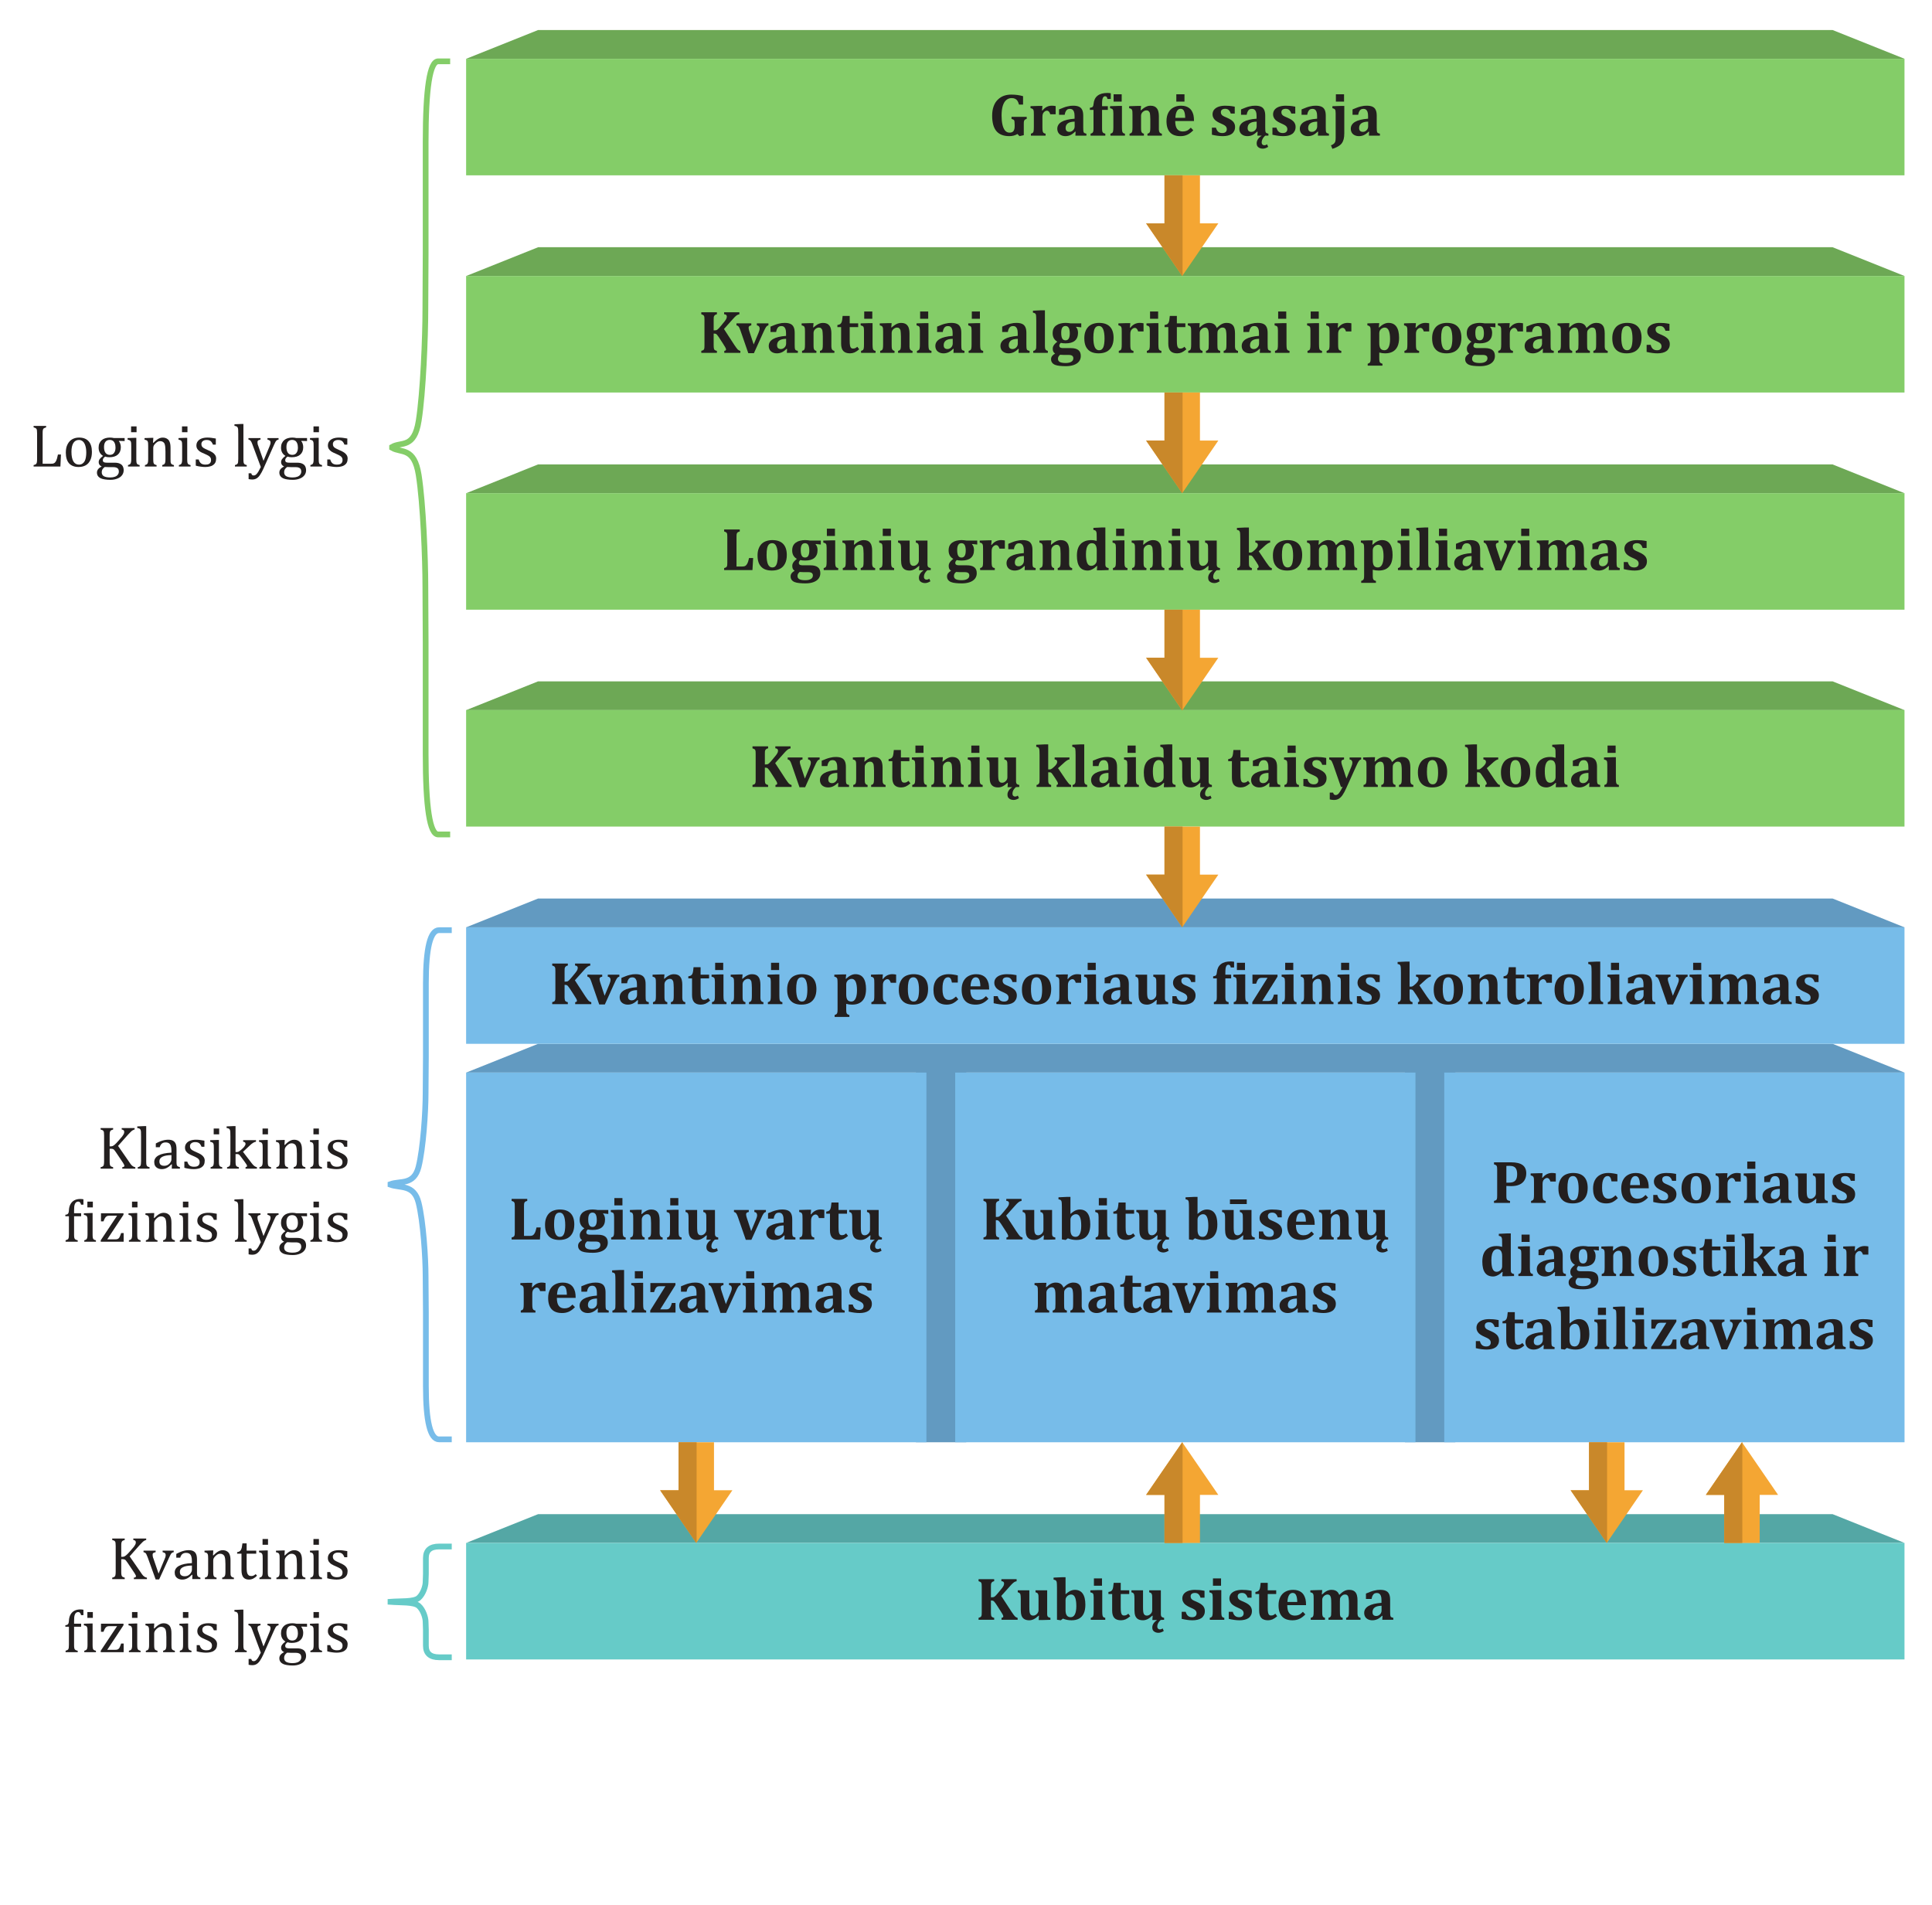 <?xml version="1.0" encoding="UTF-8"?>
<svg width="380.74pt" height="375.38pt" version="1.2" viewBox="0 0 380.74 375.38" xmlns="http://www.w3.org/2000/svg" xmlns:xlink="http://www.w3.org/1999/xlink">
 <defs>
  <symbol id="glyph0-1" overflow="visible">
   <path d="m6.703-7.781v1.656h-0.797c-0.094-0.32-0.199-0.57-0.312-0.75-0.117-0.176-0.266-0.305-0.453-0.391-0.18-0.094-0.406-0.141-0.688-0.141-0.387 0-0.73 0.121-1.031 0.359-0.293 0.23-0.527 0.605-0.703 1.125-0.168 0.523-0.25 1.18-0.25 1.969 0 0.68 0.055 1.273 0.172 1.781 0.113 0.5 0.285 0.891 0.516 1.172 0.238 0.273 0.535 0.406 0.891 0.406 0.344 0 0.594-0.098 0.75-0.297 0.164-0.207 0.25-0.535 0.25-0.984v-0.234c0-0.289-0.012-0.5-0.031-0.625-0.012-0.133-0.039-0.234-0.078-0.297-0.043-0.062-0.102-0.109-0.172-0.141-0.062-0.039-0.18-0.086-0.344-0.141v-0.391h3v0.391c-0.199 0.062-0.336 0.133-0.406 0.203-0.062 0.074-0.109 0.172-0.141 0.297-0.023 0.125-0.031 0.297-0.031 0.516v2.203l-0.844 0.188-0.406-0.422c-0.461 0.281-0.992 0.422-1.594 0.422-1.148 0-2-0.332-2.562-1-0.555-0.664-0.828-1.676-0.828-3.031 0-0.707 0.098-1.328 0.297-1.859 0.195-0.539 0.473-0.977 0.828-1.312 0.352-0.344 0.75-0.594 1.188-0.75 0.445-0.156 0.926-0.234 1.438-0.234 0.852 0 1.633 0.105 2.344 0.312z"/>
  </symbol>
  <symbol id="glyph0-2" overflow="visible">
   <path d="m2.688-4.969 0.078 0.016c0.281-0.344 0.57-0.586 0.875-0.734 0.301-0.145 0.629-0.219 0.984-0.219 0.238 0 0.488 0.027 0.75 0.078v1.609h-1.062c-0.062-0.219-0.152-0.391-0.266-0.516-0.105-0.125-0.246-0.188-0.422-0.188-0.086 0-0.18 0.027-0.281 0.078-0.105 0.055-0.203 0.133-0.297 0.234-0.086 0.094-0.148 0.195-0.188 0.297-0.031 0.094-0.059 0.195-0.078 0.297-0.012 0.094-0.016 0.246-0.016 0.453v1.875c0 0.367 0.016 0.625 0.047 0.781 0.031 0.148 0.082 0.262 0.156 0.344 0.082 0.086 0.223 0.141 0.422 0.172v0.391h-2.891v-0.391c0.188-0.051 0.316-0.113 0.391-0.188 0.07-0.082 0.117-0.191 0.141-0.328 0.031-0.145 0.047-0.406 0.047-0.781v-2.406c0-0.289-0.008-0.504-0.016-0.641-0.012-0.145-0.039-0.258-0.078-0.344-0.031-0.082-0.09-0.148-0.172-0.203-0.074-0.051-0.203-0.098-0.391-0.141v-0.391l1.609-0.047h0.734z"/>
  </symbol>
  <symbol id="glyph0-3" overflow="visible">
   <path d="m3.969-0.766-0.094-0.031c-0.312 0.312-0.625 0.543-0.938 0.688-0.305 0.133-0.621 0.203-0.953 0.203-0.336 0-0.625-0.062-0.875-0.188s-0.438-0.297-0.562-0.516-0.188-0.469-0.188-0.75c0-0.57 0.281-1.023 0.844-1.359 0.562-0.332 1.414-0.539 2.562-0.625v-0.547c0-0.363-0.043-0.645-0.125-0.844-0.086-0.195-0.188-0.336-0.312-0.422-0.125-0.082-0.281-0.125-0.469-0.125-0.18 0-0.336 0.031-0.469 0.094-0.125 0.062-0.242 0.184-0.344 0.359-0.105 0.18-0.184 0.418-0.234 0.719h-1.109v-1.062c0.363-0.156 0.66-0.273 0.891-0.359 0.238-0.094 0.473-0.164 0.703-0.219 0.238-0.062 0.445-0.102 0.625-0.125 0.188-0.02 0.375-0.031 0.562-0.031 0.469 0 0.844 0.062 1.125 0.188 0.289 0.125 0.504 0.328 0.641 0.609 0.145 0.281 0.219 0.672 0.219 1.172v2.281c0 0.262 0.004 0.465 0.016 0.609 0.008 0.137 0.023 0.242 0.047 0.312 0.031 0.062 0.062 0.117 0.094 0.156 0.039 0.043 0.086 0.074 0.141 0.094 0.062 0.023 0.172 0.055 0.328 0.094v0.391h-2.172zm-0.188-2c-0.617 0.012-1.07 0.125-1.359 0.344-0.281 0.211-0.422 0.516-0.422 0.922 0 0.242 0.062 0.43 0.188 0.562 0.133 0.125 0.32 0.188 0.562 0.188 0.176 0 0.344-0.047 0.5-0.141 0.164-0.102 0.297-0.234 0.391-0.391 0.094-0.164 0.141-0.336 0.141-0.516z"/>
  </symbol>
  <symbol id="glyph0-4" overflow="visible">
   <path d="m0.5-0.391c0.176-0.051 0.301-0.109 0.375-0.172 0.07-0.07 0.125-0.164 0.156-0.281 0.031-0.125 0.047-0.332 0.047-0.625v-3.609h-0.719v-0.406c0.188-0.031 0.316-0.062 0.391-0.094 0.07-0.031 0.129-0.07 0.172-0.125 0.051-0.062 0.086-0.133 0.109-0.219 0.031-0.094 0.051-0.211 0.062-0.359 0.062-0.695 0.32-1.227 0.781-1.594 0.457-0.363 1.109-0.547 1.953-0.547 0.188 0 0.406 0.023 0.656 0.062v1.125h-0.656c-0.055-0.352-0.203-0.531-0.453-0.531-0.156 0-0.281 0.062-0.375 0.188-0.086 0.117-0.148 0.281-0.188 0.5-0.031 0.219-0.047 0.492-0.047 0.812v0.453h1.141v0.734h-1.141v3.609c0 0.293 0.016 0.5 0.047 0.625 0.031 0.117 0.086 0.211 0.172 0.281 0.082 0.074 0.223 0.133 0.422 0.172v0.391h-2.906z"/>
  </symbol>
  <symbol id="glyph0-5" overflow="visible">
   <path d="m2.719-8.156v1.438h-1.594v-1.438zm-2.219 7.766c0.188-0.051 0.316-0.113 0.391-0.188 0.07-0.082 0.117-0.191 0.141-0.328 0.031-0.145 0.047-0.406 0.047-0.781v-2.719c0-0.195-0.012-0.352-0.031-0.469-0.012-0.113-0.043-0.207-0.094-0.281-0.055-0.07-0.121-0.125-0.203-0.156-0.086-0.039-0.195-0.078-0.328-0.109v-0.391l1.625-0.047h0.719v4.172c0 0.219 0.004 0.387 0.016 0.5 0.008 0.117 0.02 0.211 0.031 0.281 0.008 0.062 0.023 0.121 0.047 0.172 0.02 0.055 0.047 0.102 0.078 0.141 0.039 0.043 0.094 0.086 0.156 0.125 0.062 0.031 0.148 0.059 0.266 0.078v0.391h-2.859z"/>
  </symbol>
  <symbol id="glyph0-6" overflow="visible">
   <path d="m6.875 0h-2.844v-0.391c0.176-0.039 0.301-0.102 0.375-0.188 0.07-0.082 0.117-0.191 0.141-0.328 0.031-0.145 0.047-0.406 0.047-0.781v-1.562c0-0.281-0.012-0.508-0.031-0.688-0.012-0.176-0.027-0.32-0.047-0.438-0.023-0.113-0.059-0.207-0.109-0.281-0.043-0.07-0.094-0.133-0.156-0.188-0.055-0.051-0.117-0.086-0.188-0.109-0.062-0.02-0.152-0.031-0.266-0.031-0.148 0-0.305 0.047-0.469 0.141-0.156 0.086-0.293 0.211-0.406 0.375-0.105 0.168-0.156 0.34-0.156 0.516v2.266c0 0.367 0.008 0.621 0.031 0.766 0.031 0.148 0.082 0.262 0.156 0.344 0.07 0.086 0.195 0.148 0.375 0.188v0.391h-2.828v-0.391c0.188-0.051 0.316-0.113 0.391-0.188 0.07-0.082 0.117-0.191 0.141-0.328 0.031-0.145 0.047-0.406 0.047-0.781v-2.406c0-0.289-0.008-0.504-0.016-0.641-0.012-0.145-0.039-0.258-0.078-0.344-0.031-0.082-0.09-0.148-0.172-0.203-0.074-0.051-0.203-0.098-0.391-0.141v-0.391l1.609-0.047h0.734l-0.078 0.844 0.062 0.016c0.25-0.219 0.461-0.383 0.641-0.5 0.188-0.125 0.379-0.223 0.578-0.297 0.195-0.07 0.41-0.109 0.641-0.109 0.32 0 0.586 0.047 0.797 0.141 0.207 0.094 0.375 0.23 0.5 0.406 0.133 0.168 0.227 0.383 0.281 0.641 0.062 0.25 0.094 0.543 0.094 0.875v2.156 0.484c0.008 0.148 0.023 0.266 0.047 0.359 0.031 0.086 0.066 0.156 0.109 0.219 0.039 0.055 0.098 0.102 0.172 0.141 0.07 0.043 0.16 0.074 0.266 0.094z"/>
  </symbol>
  <symbol id="glyph0-7" overflow="visible">
   <path d="m5.812-1.062c-0.406 0.418-0.809 0.715-1.203 0.891-0.387 0.176-0.828 0.266-1.328 0.266-0.918 0-1.605-0.25-2.062-0.75-0.461-0.5-0.688-1.238-0.688-2.219 0-0.633 0.117-1.18 0.359-1.641 0.238-0.457 0.57-0.801 1-1.031 0.438-0.238 0.941-0.359 1.516-0.359 0.352 0 0.66 0.043 0.922 0.125 0.27 0.086 0.5 0.199 0.688 0.344 0.195 0.148 0.359 0.324 0.484 0.531 0.145 0.242 0.258 0.523 0.344 0.844 0.07 0.324 0.109 0.715 0.109 1.172h-3.703c0 0.711 0.125 1.23 0.375 1.562 0.25 0.336 0.625 0.5 1.125 0.5 0.301 0 0.57-0.051 0.812-0.156 0.238-0.113 0.492-0.312 0.766-0.594zm-1.594-2.453c-0.012-0.602-0.09-1.051-0.234-1.344-0.137-0.289-0.359-0.438-0.672-0.438-0.305 0-0.543 0.152-0.719 0.453-0.18 0.305-0.281 0.746-0.312 1.328zm-0.141-4.641v1.438h-1.609v-1.438z"/>
  </symbol>
  <symbol id="glyph0-8" overflow="visible"></symbol>
  <symbol id="glyph0-9" overflow="visible">
   <path d="m1.266-1.578c0.094 0.355 0.238 0.621 0.438 0.797 0.207 0.18 0.477 0.266 0.812 0.266 0.289 0 0.508-0.066 0.656-0.203 0.156-0.133 0.234-0.328 0.234-0.578 0-0.156-0.039-0.289-0.109-0.406-0.062-0.113-0.172-0.223-0.328-0.328-0.156-0.102-0.43-0.238-0.812-0.406-0.219-0.094-0.422-0.195-0.609-0.312-0.188-0.113-0.355-0.238-0.5-0.375-0.137-0.145-0.246-0.305-0.328-0.484-0.086-0.176-0.125-0.375-0.125-0.594 0-0.344 0.098-0.645 0.297-0.906 0.207-0.258 0.5-0.457 0.875-0.594 0.383-0.133 0.816-0.203 1.297-0.203 0.289 0 0.57 0.012 0.844 0.031 0.27 0.023 0.625 0.074 1.062 0.156v1.359h-0.781c-0.086-0.25-0.184-0.441-0.297-0.578-0.105-0.133-0.227-0.227-0.359-0.281-0.125-0.051-0.277-0.078-0.453-0.078-0.262 0-0.469 0.059-0.625 0.172-0.148 0.117-0.219 0.281-0.219 0.5 0 0.148 0.023 0.273 0.078 0.375 0.051 0.105 0.145 0.211 0.281 0.312 0.145 0.094 0.422 0.227 0.828 0.391 0.363 0.156 0.66 0.32 0.891 0.484 0.238 0.168 0.414 0.359 0.531 0.578 0.125 0.219 0.188 0.469 0.188 0.75 0 0.324-0.062 0.602-0.188 0.828-0.117 0.23-0.277 0.418-0.484 0.562-0.211 0.148-0.465 0.258-0.766 0.328-0.293 0.07-0.617 0.109-0.969 0.109-0.648 0-1.367-0.094-2.156-0.281v-1.391z"/>
  </symbol>
  <symbol id="glyph0-10" overflow="visible">
   <path d="m3.969-0.766-0.094-0.031c-0.312 0.312-0.625 0.543-0.938 0.688-0.305 0.133-0.621 0.203-0.953 0.203-0.336 0-0.625-0.062-0.875-0.188s-0.438-0.297-0.562-0.516-0.188-0.469-0.188-0.75c0-0.57 0.281-1.023 0.844-1.359 0.562-0.332 1.414-0.539 2.562-0.625v-0.547c0-0.363-0.043-0.645-0.125-0.844-0.086-0.195-0.188-0.336-0.312-0.422-0.125-0.082-0.281-0.125-0.469-0.125-0.18 0-0.336 0.031-0.469 0.094-0.125 0.062-0.242 0.184-0.344 0.359-0.105 0.18-0.184 0.418-0.234 0.719h-1.109v-1.062c0.363-0.156 0.66-0.273 0.891-0.359 0.238-0.094 0.473-0.164 0.703-0.219 0.238-0.062 0.445-0.102 0.625-0.125 0.188-0.02 0.375-0.031 0.562-0.031 0.469 0 0.844 0.062 1.125 0.188 0.289 0.125 0.504 0.328 0.641 0.609 0.145 0.281 0.219 0.672 0.219 1.172v2.281c0 0.262 0.004 0.465 0.016 0.609 0.008 0.137 0.023 0.242 0.047 0.312 0.031 0.062 0.062 0.117 0.094 0.156 0.039 0.043 0.086 0.074 0.141 0.094 0.062 0.023 0.172 0.055 0.328 0.094v0.391h-0.641c-0.23 0.207-0.402 0.426-0.516 0.656-0.117 0.227-0.172 0.445-0.172 0.656 0 0.188 0.047 0.328 0.141 0.422 0.094 0.102 0.219 0.156 0.375 0.156 0.125 0 0.227-0.023 0.312-0.062 0.082-0.043 0.16-0.086 0.234-0.125l0.219 0.5c-0.137 0.094-0.297 0.176-0.484 0.25-0.18 0.07-0.367 0.109-0.562 0.109-0.156 0-0.309-0.023-0.453-0.062-0.148-0.043-0.277-0.105-0.391-0.188-0.117-0.074-0.211-0.18-0.281-0.312-0.062-0.137-0.094-0.305-0.094-0.5 0-0.273 0.082-0.539 0.25-0.797 0.176-0.262 0.426-0.496 0.75-0.703h-0.859zm-0.188-2c-0.617 0.012-1.07 0.125-1.359 0.344-0.281 0.211-0.422 0.516-0.422 0.922 0 0.242 0.062 0.43 0.188 0.562 0.133 0.125 0.32 0.188 0.562 0.188 0.176 0 0.344-0.047 0.5-0.141 0.164-0.102 0.297-0.234 0.391-0.391 0.094-0.164 0.141-0.336 0.141-0.516z"/>
  </symbol>
  <symbol id="glyph0-11" overflow="visible">
   <path d="m2.656-8.156v1.438h-1.609v-1.438zm0.047 7.688c0 0.469-0.043 0.859-0.125 1.172-0.086 0.32-0.219 0.602-0.406 0.844-0.188 0.238-0.453 0.445-0.797 0.625-0.336 0.188-0.672 0.328-1.016 0.422l-0.281-0.688c0.258-0.105 0.453-0.215 0.578-0.328 0.125-0.105 0.211-0.242 0.266-0.406 0.051-0.168 0.078-0.402 0.078-0.703v-4.875c0-0.195-0.012-0.352-0.031-0.469-0.012-0.113-0.043-0.207-0.094-0.281-0.055-0.07-0.121-0.125-0.203-0.156-0.086-0.039-0.188-0.078-0.312-0.109v-0.391l1.609-0.047h0.734z"/>
  </symbol>
  <symbol id="glyph0-12" overflow="visible">
   <path d="m7.078-1.562c0.156 0.242 0.285 0.43 0.391 0.562 0.102 0.137 0.191 0.246 0.266 0.328 0.082 0.074 0.16 0.133 0.234 0.172 0.07 0.043 0.172 0.086 0.297 0.125v0.375h-3.172v-0.391c0.133-0.02 0.223-0.051 0.266-0.094 0.051-0.039 0.078-0.098 0.078-0.172 0-0.062-0.012-0.125-0.031-0.188-0.023-0.062-0.062-0.148-0.125-0.266-0.062-0.125-0.199-0.344-0.406-0.656l-0.891-1.375c-0.117-0.164-0.215-0.297-0.297-0.391-0.074-0.094-0.152-0.16-0.234-0.203-0.086-0.039-0.195-0.062-0.328-0.062h-0.125v2.328c0 0.137 0.004 0.262 0.016 0.375 0.008 0.117 0.023 0.215 0.047 0.297 0.02 0.074 0.051 0.137 0.094 0.188 0.051 0.043 0.113 0.086 0.188 0.125 0.082 0.043 0.18 0.074 0.297 0.094v0.391h-3.078v-0.391c0.145-0.039 0.258-0.082 0.344-0.125 0.082-0.039 0.145-0.102 0.188-0.188 0.039-0.082 0.066-0.18 0.078-0.297 0.008-0.125 0.016-0.281 0.016-0.469v-5.047c0-0.188-0.008-0.344-0.016-0.469-0.012-0.125-0.039-0.223-0.078-0.297-0.043-0.082-0.105-0.145-0.188-0.188-0.086-0.051-0.199-0.098-0.344-0.141v-0.391h3.078v0.391c-0.168 0.043-0.289 0.09-0.359 0.141-0.074 0.055-0.133 0.117-0.172 0.188-0.043 0.062-0.074 0.152-0.094 0.266-0.012 0.105-0.016 0.273-0.016 0.5v2.078h0.125c0.188 0 0.332-0.016 0.438-0.047 0.102-0.039 0.207-0.113 0.312-0.219 0.113-0.102 0.328-0.344 0.641-0.719 0.32-0.375 0.555-0.66 0.703-0.859 0.145-0.195 0.242-0.359 0.297-0.484 0.051-0.133 0.078-0.27 0.078-0.406 0-0.133-0.047-0.238-0.141-0.312-0.094-0.082-0.227-0.125-0.391-0.125v-0.391h3v0.406c-0.156 0.023-0.289 0.062-0.391 0.125-0.105 0.055-0.227 0.141-0.359 0.266-0.137 0.117-0.309 0.293-0.516 0.531l-1.766 1.969z"/>
  </symbol>
  <symbol id="glyph0-13" overflow="visible">
   <path d="m3.031-5.812v0.391c-0.18 0.031-0.312 0.086-0.406 0.156-0.086 0.074-0.125 0.18-0.125 0.312 0 0.188 0.051 0.434 0.156 0.734l0.844 2.562 0.938-2.25c0.07-0.188 0.129-0.348 0.172-0.484 0.039-0.145 0.062-0.285 0.062-0.422 0-0.164-0.047-0.301-0.141-0.406-0.094-0.113-0.23-0.18-0.406-0.203v-0.391h2.281v0.391c-0.117 0.031-0.211 0.074-0.281 0.125-0.062 0.055-0.125 0.121-0.188 0.203-0.062 0.086-0.137 0.211-0.219 0.375-0.086 0.156-0.199 0.402-0.344 0.734l-1.828 4.047h-1.109l-1.547-4.469c-0.105-0.301-0.195-0.508-0.266-0.625-0.062-0.113-0.137-0.203-0.219-0.266-0.086-0.062-0.184-0.102-0.297-0.125v-0.391z"/>
  </symbol>
  <symbol id="glyph0-14" overflow="visible">
   <path d="m4.516-0.703c-0.344 0.293-0.656 0.5-0.938 0.625-0.281 0.113-0.578 0.172-0.891 0.172-0.586 0-1.023-0.156-1.312-0.469-0.281-0.312-0.422-0.789-0.422-1.438v-3.266h-0.734v-0.406c0.238-0.039 0.414-0.098 0.531-0.172 0.113-0.082 0.203-0.188 0.266-0.312 0.062-0.133 0.109-0.305 0.141-0.516 0.039-0.207 0.07-0.473 0.094-0.797h1.391v1.469h1.672v0.734h-1.672v2.641c0 0.438 0.02 0.766 0.062 0.984 0.039 0.211 0.109 0.367 0.203 0.469 0.102 0.094 0.227 0.141 0.375 0.141 0.102 0 0.195-0.008 0.281-0.031 0.094-0.02 0.188-0.055 0.281-0.109 0.094-0.051 0.191-0.125 0.297-0.219z"/>
  </symbol>
  <symbol id="glyph0-15" overflow="visible">
   <path d="m2.703-1.688c0 0.367 0.008 0.621 0.031 0.766 0.02 0.137 0.066 0.246 0.141 0.328 0.07 0.086 0.207 0.152 0.406 0.203v0.391h-2.875v-0.391c0.125-0.02 0.219-0.051 0.281-0.094 0.062-0.039 0.109-0.082 0.141-0.125 0.039-0.051 0.078-0.113 0.109-0.188 0.031-0.082 0.047-0.188 0.047-0.312 0.008-0.133 0.016-0.328 0.016-0.578v-4.578c0-0.332-0.008-0.578-0.016-0.734 0-0.164-0.012-0.301-0.031-0.406-0.012-0.102-0.039-0.188-0.078-0.25-0.043-0.07-0.102-0.125-0.172-0.156-0.074-0.039-0.195-0.078-0.359-0.109v-0.391l1.625-0.078h0.734z"/>
  </symbol>
  <symbol id="glyph0-16" overflow="visible">
   <path d="m6.172-5.031-1-0.109-0.031 0.062c0.113 0.117 0.207 0.266 0.281 0.453 0.07 0.188 0.109 0.418 0.109 0.688 0 0.68-0.211 1.195-0.625 1.547-0.406 0.344-1.012 0.516-1.812 0.516-0.387 0-0.703-0.031-0.953-0.094-0.199 0.168-0.297 0.355-0.297 0.562 0 0.117 0.023 0.203 0.078 0.266 0.051 0.062 0.133 0.117 0.25 0.156 0.113 0.031 0.281 0.047 0.5 0.047h1.453c0.645 0 1.129 0.125 1.453 0.375 0.332 0.25 0.5 0.645 0.5 1.188 0 0.414-0.121 0.773-0.359 1.078-0.242 0.301-0.586 0.531-1.031 0.688-0.438 0.156-0.961 0.234-1.562 0.234-0.438 0-0.84-0.023-1.203-0.062-0.355-0.031-0.664-0.102-0.922-0.203-0.25-0.105-0.445-0.25-0.578-0.438-0.137-0.18-0.203-0.402-0.203-0.672 0-0.23 0.066-0.438 0.203-0.625 0.145-0.188 0.344-0.352 0.594-0.484-0.168-0.117-0.289-0.242-0.359-0.391-0.074-0.156-0.109-0.348-0.109-0.578 0-0.176 0.035-0.344 0.109-0.5 0.082-0.164 0.188-0.312 0.312-0.438 0.125-0.133 0.285-0.281 0.484-0.438-0.305-0.176-0.531-0.398-0.688-0.672-0.156-0.281-0.234-0.609-0.234-0.984 0-0.363 0.062-0.676 0.188-0.938 0.133-0.258 0.316-0.469 0.547-0.625 0.227-0.164 0.5-0.285 0.812-0.359 0.312-0.082 0.645-0.125 1-0.125 0.195 0 0.375 0.012 0.531 0.031 0.156 0.023 0.305 0.043 0.453 0.062h2.109zm-3.953 1.094c0 0.5 0.066 0.871 0.203 1.109 0.133 0.242 0.352 0.359 0.656 0.359 0.27 0 0.473-0.109 0.609-0.328 0.145-0.227 0.219-0.57 0.219-1.031 0-0.477-0.07-0.844-0.203-1.094-0.137-0.25-0.352-0.375-0.641-0.375-0.293 0-0.508 0.117-0.641 0.344-0.137 0.219-0.203 0.559-0.203 1.016zm-0.219 4.312c-0.137 0.113-0.242 0.234-0.312 0.359-0.074 0.125-0.109 0.27-0.109 0.438 0 0.281 0.117 0.488 0.359 0.625 0.25 0.133 0.633 0.203 1.156 0.203 0.5 0 0.875-0.086 1.125-0.25 0.258-0.156 0.391-0.387 0.391-0.688 0-0.125-0.027-0.234-0.078-0.328-0.043-0.094-0.133-0.172-0.266-0.234-0.137-0.062-0.328-0.094-0.578-0.094h-1.016c-0.281 0-0.508-0.012-0.672-0.031z"/>
  </symbol>
  <symbol id="glyph0-17" overflow="visible">
   <path d="m3.344 0.094c-0.574 0-1.07-0.098-1.484-0.297-0.418-0.207-0.746-0.531-0.984-0.969-0.23-0.445-0.344-1.008-0.344-1.688 0-0.531 0.07-0.984 0.219-1.359 0.145-0.383 0.344-0.703 0.594-0.953 0.258-0.25 0.566-0.43 0.922-0.547 0.363-0.125 0.754-0.188 1.172-0.188 0.945 0 1.66 0.25 2.141 0.75 0.477 0.5 0.719 1.23 0.719 2.188 0 0.68-0.121 1.246-0.359 1.703-0.242 0.461-0.578 0.805-1.016 1.031-0.438 0.219-0.965 0.328-1.578 0.328zm-1.031-3.094c0 0.836 0.094 1.461 0.281 1.875 0.188 0.406 0.469 0.609 0.844 0.609 0.207 0 0.379-0.051 0.516-0.156 0.133-0.102 0.242-0.254 0.328-0.453 0.082-0.207 0.141-0.445 0.172-0.719 0.039-0.281 0.062-0.598 0.062-0.953 0-0.832-0.094-1.457-0.281-1.875-0.18-0.414-0.449-0.625-0.812-0.625-0.273 0-0.492 0.086-0.656 0.25-0.156 0.168-0.273 0.422-0.344 0.766-0.074 0.336-0.109 0.762-0.109 1.281z"/>
  </symbol>
  <symbol id="glyph0-18" overflow="visible">
   <path d="m2.688-5.016 0.062 0.016c0.352-0.332 0.672-0.566 0.953-0.703 0.289-0.133 0.586-0.203 0.891-0.203 0.281 0 0.516 0.039 0.703 0.109 0.195 0.074 0.363 0.184 0.5 0.328 0.133 0.148 0.242 0.336 0.328 0.562 0.383-0.375 0.723-0.633 1.016-0.781 0.289-0.145 0.598-0.219 0.922-0.219 0.312 0 0.566 0.043 0.766 0.125 0.207 0.086 0.379 0.215 0.516 0.391 0.133 0.168 0.227 0.383 0.281 0.641 0.062 0.25 0.094 0.559 0.094 0.922v2.141 0.484c0.008 0.148 0.023 0.266 0.047 0.359 0.031 0.086 0.066 0.156 0.109 0.219 0.039 0.055 0.098 0.102 0.172 0.141 0.07 0.043 0.16 0.074 0.266 0.094v0.391h-2.828v-0.391c0.176-0.039 0.297-0.102 0.359-0.188 0.07-0.082 0.117-0.191 0.141-0.328 0.031-0.145 0.047-0.406 0.047-0.781v-1.578c0-0.344-0.016-0.625-0.047-0.844-0.023-0.227-0.062-0.406-0.125-0.531s-0.141-0.211-0.234-0.266c-0.094-0.051-0.215-0.078-0.359-0.078-0.105 0-0.203 0.016-0.297 0.047-0.086 0.031-0.168 0.078-0.25 0.141-0.086 0.062-0.156 0.133-0.219 0.203-0.062 0.062-0.117 0.137-0.156 0.219-0.043 0.086-0.07 0.18-0.078 0.281-0.012 0.094-0.016 0.258-0.016 0.484v1.922c0 0.262 0.004 0.465 0.016 0.609 0.008 0.137 0.031 0.25 0.062 0.344 0.031 0.086 0.078 0.152 0.141 0.203 0.07 0.055 0.18 0.102 0.328 0.141v0.391h-2.797v-0.391c0.176-0.039 0.301-0.102 0.375-0.188 0.07-0.082 0.117-0.191 0.141-0.328 0.02-0.145 0.031-0.406 0.031-0.781v-1.578c0-0.25-0.008-0.461-0.016-0.641-0.012-0.176-0.027-0.316-0.047-0.422-0.023-0.113-0.055-0.211-0.094-0.297-0.043-0.082-0.09-0.148-0.141-0.203-0.055-0.051-0.117-0.086-0.188-0.109-0.074-0.031-0.168-0.047-0.281-0.047-0.148 0-0.297 0.047-0.453 0.141-0.156 0.086-0.293 0.211-0.406 0.375-0.105 0.156-0.156 0.324-0.156 0.5v2.281c0 0.367 0.008 0.621 0.031 0.766 0.031 0.148 0.078 0.262 0.141 0.344 0.07 0.086 0.195 0.148 0.375 0.188v0.391h-2.812v-0.391c0.188-0.051 0.316-0.113 0.391-0.188 0.07-0.082 0.117-0.191 0.141-0.328 0.031-0.145 0.047-0.406 0.047-0.781v-2.406c0-0.289-0.008-0.504-0.016-0.641-0.012-0.145-0.039-0.258-0.078-0.344-0.031-0.082-0.09-0.148-0.172-0.203-0.074-0.051-0.203-0.098-0.391-0.141v-0.391l1.609-0.047h0.734z"/>
  </symbol>
  <symbol id="glyph0-19" overflow="visible">
   <path d="m2.703 1.047c0 0.289 0.016 0.5 0.047 0.625s0.082 0.219 0.156 0.281c0.082 0.07 0.223 0.133 0.422 0.188v0.375h-2.906v-0.375c0.176-0.062 0.301-0.125 0.375-0.188 0.07-0.062 0.125-0.156 0.156-0.281 0.031-0.117 0.047-0.324 0.047-0.625v-5.125c0-0.281-0.008-0.477-0.016-0.594 0-0.113-0.012-0.211-0.031-0.297-0.023-0.082-0.055-0.148-0.094-0.203-0.043-0.051-0.102-0.098-0.172-0.141-0.074-0.039-0.184-0.078-0.328-0.109v-0.391l1.609-0.047h0.734l-0.094 0.844 0.062 0.016c0.344-0.32 0.66-0.551 0.953-0.688 0.289-0.145 0.586-0.219 0.891-0.219 0.695 0 1.219 0.246 1.562 0.734 0.352 0.492 0.531 1.227 0.531 2.203 0 0.68-0.105 1.246-0.312 1.703-0.211 0.449-0.516 0.789-0.922 1.016-0.406 0.23-0.906 0.344-1.5 0.344-0.398 0-0.789-0.055-1.172-0.156zm0-2.969c0 0.48 0.078 0.836 0.234 1.062 0.164 0.23 0.426 0.344 0.781 0.344 0.352 0 0.625-0.188 0.812-0.562 0.195-0.375 0.297-0.914 0.297-1.625 0-0.77-0.09-1.344-0.266-1.719-0.168-0.375-0.43-0.562-0.781-0.562-0.18 0-0.352 0.047-0.516 0.141-0.168 0.086-0.305 0.211-0.406 0.375-0.105 0.168-0.156 0.355-0.156 0.562z"/>
  </symbol>
  <symbol id="glyph0-20" overflow="visible">
   <path d="m3.641-8v0.391c-0.148 0.043-0.262 0.086-0.344 0.125-0.074 0.043-0.137 0.105-0.188 0.188-0.043 0.074-0.074 0.172-0.094 0.297-0.012 0.125-0.016 0.281-0.016 0.469v5.828h1.141c0.227 0 0.41-0.031 0.547-0.094 0.133-0.07 0.25-0.18 0.344-0.328 0.102-0.145 0.191-0.336 0.266-0.578 0.07-0.238 0.129-0.461 0.172-0.672h0.812l-0.141 2.375h-5.578v-0.391c0.145-0.039 0.258-0.082 0.344-0.125 0.082-0.051 0.145-0.113 0.188-0.188 0.039-0.082 0.066-0.188 0.078-0.312 0.008-0.125 0.016-0.281 0.016-0.469v-5.031c0-0.188-0.008-0.344-0.016-0.469-0.012-0.125-0.039-0.223-0.078-0.297-0.043-0.082-0.105-0.145-0.188-0.188-0.086-0.051-0.199-0.098-0.344-0.141v-0.391z"/>
  </symbol>
  <symbol id="glyph0-21" overflow="visible">
   <path d="m0.375-5.812h2.281v3.25c0 0.375 0.008 0.672 0.031 0.891 0.02 0.211 0.062 0.375 0.125 0.5 0.07 0.117 0.156 0.203 0.25 0.266 0.102 0.055 0.227 0.078 0.375 0.078 0.145 0 0.297-0.039 0.453-0.125 0.156-0.094 0.289-0.219 0.406-0.375 0.113-0.164 0.172-0.344 0.172-0.531v-2.266c0-0.281-0.008-0.488-0.016-0.625-0.012-0.145-0.039-0.254-0.078-0.328-0.031-0.082-0.086-0.148-0.156-0.203-0.062-0.051-0.18-0.098-0.344-0.141v-0.391h2.297v4.094 0.656c0.008 0.137 0.031 0.246 0.062 0.328 0.039 0.086 0.098 0.152 0.172 0.203 0.082 0.055 0.219 0.102 0.406 0.141v0.391l-0.672 0.031c-0.211 0.188-0.375 0.391-0.5 0.609-0.117 0.227-0.172 0.453-0.172 0.672 0 0.188 0.047 0.328 0.141 0.422 0.094 0.102 0.219 0.156 0.375 0.156 0.125 0 0.227-0.023 0.312-0.062 0.082-0.043 0.16-0.086 0.234-0.125l0.219 0.5c-0.137 0.094-0.297 0.176-0.484 0.25-0.18 0.07-0.367 0.109-0.562 0.109-0.156 0-0.309-0.023-0.453-0.062-0.148-0.043-0.277-0.105-0.391-0.188-0.117-0.074-0.211-0.18-0.281-0.312-0.062-0.137-0.094-0.305-0.094-0.5 0-0.262 0.078-0.516 0.234-0.766 0.164-0.25 0.398-0.484 0.703-0.703l-0.203 0.016h-0.719l0.062-0.844-0.078-0.016c-0.367 0.336-0.688 0.57-0.969 0.703-0.281 0.133-0.57 0.203-0.859 0.203-0.418 0-0.75-0.078-1-0.234-0.242-0.156-0.418-0.379-0.531-0.672-0.105-0.301-0.156-0.688-0.156-1.156v-2.156c0-0.219-0.008-0.383-0.016-0.5-0.012-0.113-0.023-0.203-0.031-0.266-0.012-0.07-0.027-0.133-0.047-0.188-0.023-0.051-0.055-0.098-0.094-0.141-0.031-0.039-0.078-0.078-0.141-0.109-0.062-0.039-0.152-0.07-0.266-0.094z"/>
  </symbol>
  <symbol id="glyph0-22" overflow="visible">
   <path d="m6.172-1.719v0.656c0.008 0.137 0.031 0.246 0.062 0.328 0.039 0.086 0.098 0.152 0.172 0.203 0.082 0.055 0.219 0.102 0.406 0.141v0.391l-1.594 0.047h-0.719l0.062-0.844h-0.094c-0.281 0.281-0.578 0.5-0.891 0.656-0.305 0.156-0.602 0.234-0.891 0.234-0.711 0-1.242-0.242-1.594-0.734-0.355-0.488-0.531-1.223-0.531-2.203 0-0.664 0.102-1.223 0.312-1.672 0.219-0.457 0.539-0.801 0.969-1.031 0.426-0.238 0.938-0.359 1.531-0.359 0.176 0 0.344 0.012 0.5 0.031 0.164 0.023 0.363 0.062 0.594 0.125v-0.531c0-0.414-0.008-0.711-0.016-0.891-0.012-0.176-0.039-0.305-0.078-0.391-0.031-0.094-0.086-0.164-0.156-0.219-0.074-0.051-0.211-0.098-0.406-0.141v-0.391l1.625-0.078h0.734zm-1.703-2.172c0-0.477-0.086-0.832-0.25-1.062-0.156-0.227-0.398-0.344-0.719-0.344-0.25 0-0.465 0.09-0.641 0.266-0.168 0.168-0.297 0.418-0.391 0.75-0.086 0.324-0.125 0.711-0.125 1.156 0 0.773 0.082 1.352 0.25 1.734 0.164 0.375 0.426 0.562 0.781 0.562 0.176 0 0.344-0.039 0.5-0.125 0.164-0.082 0.305-0.207 0.422-0.375 0.113-0.176 0.172-0.379 0.172-0.609z"/>
  </symbol>
  <symbol id="glyph0-23" overflow="visible">
   <path d="m4.641-3.703 1.516 2.25c0.227 0.324 0.395 0.547 0.5 0.672 0.102 0.125 0.191 0.219 0.266 0.281 0.082 0.055 0.18 0.09 0.297 0.109v0.391h-2.859v-0.391c0.176-0.031 0.266-0.117 0.266-0.266 0-0.102-0.039-0.223-0.109-0.359-0.074-0.145-0.211-0.363-0.406-0.656l-0.453-0.672c-0.094-0.156-0.172-0.266-0.234-0.328-0.062-0.07-0.125-0.125-0.188-0.156-0.062-0.039-0.148-0.062-0.25-0.062h-0.281v1.203c0 0.367 0.008 0.621 0.031 0.766 0.02 0.137 0.066 0.246 0.141 0.328 0.07 0.086 0.207 0.152 0.406 0.203v0.391h-2.875v-0.391c0.125-0.02 0.219-0.051 0.281-0.094 0.062-0.039 0.109-0.082 0.141-0.125 0.039-0.051 0.078-0.113 0.109-0.188 0.031-0.082 0.047-0.188 0.047-0.312 0.008-0.133 0.016-0.328 0.016-0.578v-4.578c0-0.332-0.008-0.578-0.016-0.734 0-0.164-0.012-0.301-0.031-0.406-0.023-0.102-0.055-0.188-0.094-0.25-0.031-0.07-0.086-0.125-0.156-0.156-0.074-0.039-0.195-0.078-0.359-0.109v-0.391l1.625-0.078h0.734v4.938h0.188c0.133 0 0.238-0.008 0.312-0.031 0.082-0.031 0.164-0.078 0.25-0.141 0.082-0.062 0.211-0.172 0.391-0.328 0.176-0.156 0.305-0.297 0.391-0.422 0.094-0.125 0.156-0.227 0.188-0.312 0.031-0.094 0.047-0.188 0.047-0.281 0-0.27-0.168-0.426-0.5-0.469v-0.375h2.922v0.375c-0.156 0.023-0.328 0.094-0.516 0.219-0.188 0.117-0.48 0.359-0.875 0.734z"/>
  </symbol>
  <symbol id="glyph0-24" overflow="visible">
   <path d="m3.453 0.266c-0.25 0.562-0.492 1.004-0.719 1.328-0.219 0.32-0.461 0.562-0.719 0.719-0.262 0.164-0.586 0.25-0.969 0.25-0.293 0-0.57-0.039-0.828-0.109v-1.344h0.656c0.051 0.188 0.113 0.312 0.188 0.375 0.082 0.07 0.191 0.109 0.328 0.109 0.145 0 0.273-0.043 0.391-0.125 0.125-0.086 0.258-0.242 0.406-0.469 0.156-0.219 0.344-0.555 0.562-1h-0.328l-1.531-4.406c-0.117-0.301-0.203-0.508-0.266-0.625-0.062-0.113-0.137-0.203-0.219-0.266-0.086-0.062-0.184-0.102-0.297-0.125v-0.391h2.922v0.391c-0.18 0.031-0.312 0.086-0.406 0.156-0.086 0.074-0.125 0.18-0.125 0.312 0 0.188 0.051 0.434 0.156 0.734l0.844 2.562 0.938-2.25c0.07-0.188 0.129-0.348 0.172-0.484 0.039-0.145 0.062-0.285 0.062-0.422 0-0.164-0.047-0.301-0.141-0.406-0.094-0.113-0.23-0.18-0.406-0.203v-0.391h2.281v0.391c-0.117 0.031-0.211 0.074-0.281 0.125-0.062 0.055-0.125 0.121-0.188 0.203-0.062 0.086-0.137 0.211-0.219 0.375-0.086 0.156-0.199 0.402-0.344 0.734z"/>
  </symbol>
  <symbol id="glyph0-25" overflow="visible">
   <path d="m4.969-1.5 0.453 0.547c-0.387 0.375-0.758 0.648-1.109 0.812-0.355 0.156-0.746 0.234-1.172 0.234-0.844 0-1.492-0.25-1.938-0.75-0.449-0.5-0.672-1.223-0.672-2.172 0-0.633 0.117-1.188 0.359-1.656 0.25-0.469 0.602-0.82 1.062-1.062 0.457-0.238 0.977-0.359 1.562-0.359 0.32 0 0.641 0.027 0.953 0.078 0.312 0.043 0.598 0.102 0.859 0.172v1.406h-1.156c-0.062-0.363-0.152-0.629-0.266-0.797-0.117-0.164-0.281-0.25-0.5-0.25-0.148 0-0.289 0.039-0.422 0.109-0.125 0.074-0.242 0.199-0.344 0.375-0.105 0.18-0.188 0.418-0.25 0.719-0.055 0.293-0.078 0.668-0.078 1.125 0 0.461 0.039 0.844 0.125 1.156 0.094 0.312 0.234 0.559 0.422 0.734 0.188 0.168 0.438 0.25 0.75 0.25 0.227 0 0.441-0.047 0.641-0.141 0.207-0.102 0.445-0.281 0.719-0.531z"/>
  </symbol>
  <symbol id="glyph0-26" overflow="visible">
   <path d="m5.812-1.062c-0.406 0.418-0.809 0.715-1.203 0.891-0.387 0.176-0.828 0.266-1.328 0.266-0.918 0-1.605-0.25-2.062-0.75-0.461-0.5-0.688-1.238-0.688-2.219 0-0.633 0.117-1.18 0.359-1.641 0.238-0.457 0.57-0.801 1-1.031 0.438-0.238 0.941-0.359 1.516-0.359 0.352 0 0.66 0.043 0.922 0.125 0.27 0.086 0.5 0.199 0.688 0.344 0.195 0.148 0.359 0.324 0.484 0.531 0.145 0.242 0.258 0.523 0.344 0.844 0.07 0.324 0.109 0.715 0.109 1.172h-3.703c0 0.711 0.125 1.23 0.375 1.562 0.25 0.336 0.625 0.5 1.125 0.5 0.301 0 0.57-0.051 0.812-0.156 0.238-0.113 0.492-0.312 0.766-0.594zm-1.594-2.453c-0.012-0.602-0.09-1.051-0.234-1.344-0.137-0.289-0.359-0.438-0.672-0.438-0.305 0-0.543 0.152-0.719 0.453-0.18 0.305-0.281 0.746-0.312 1.328z"/>
  </symbol>
  <symbol id="glyph0-27" overflow="visible">
   <path d="m0.375-5.812h2.281v3.25c0 0.375 0.008 0.672 0.031 0.891 0.02 0.211 0.062 0.375 0.125 0.5 0.07 0.117 0.156 0.203 0.25 0.266 0.102 0.055 0.227 0.078 0.375 0.078 0.145 0 0.297-0.039 0.453-0.125 0.156-0.094 0.289-0.219 0.406-0.375 0.113-0.164 0.172-0.344 0.172-0.531v-2.266c0-0.281-0.008-0.488-0.016-0.625-0.012-0.145-0.039-0.254-0.078-0.328-0.031-0.082-0.086-0.148-0.156-0.203-0.062-0.051-0.18-0.098-0.344-0.141v-0.391h2.297v4.094 0.656c0.008 0.137 0.031 0.246 0.062 0.328 0.039 0.086 0.098 0.152 0.172 0.203 0.082 0.055 0.219 0.102 0.406 0.141v0.391l-1.594 0.047h-0.719l0.062-0.844-0.078-0.016c-0.367 0.336-0.688 0.57-0.969 0.703-0.281 0.133-0.57 0.203-0.859 0.203-0.418 0-0.75-0.078-1-0.234-0.242-0.156-0.418-0.379-0.531-0.672-0.105-0.301-0.156-0.688-0.156-1.156v-2.156c0-0.219-0.008-0.383-0.016-0.5-0.012-0.113-0.023-0.203-0.031-0.266-0.012-0.07-0.027-0.133-0.047-0.188-0.023-0.051-0.055-0.098-0.094-0.141-0.031-0.039-0.078-0.078-0.141-0.109-0.062-0.039-0.152-0.07-0.266-0.094z"/>
  </symbol>
  <symbol id="glyph0-28" overflow="visible">
   <path d="m2.359-0.625h1.234c0.176 0 0.328-0.035 0.453-0.109 0.125-0.07 0.234-0.195 0.328-0.375 0.102-0.188 0.195-0.445 0.281-0.781h0.719v1.891h-4.984v-0.391l3-4.797h-1.172c-0.188 0-0.34 0.031-0.453 0.094-0.117 0.062-0.219 0.168-0.312 0.312-0.086 0.148-0.188 0.398-0.312 0.75h-0.719v-1.781h4.938v0.391z"/>
  </symbol>
  <symbol id="glyph0-29" overflow="visible">
   <path d="m0.938-6.375c0-0.281-0.008-0.492-0.016-0.641 0-0.145-0.012-0.27-0.031-0.375-0.023-0.113-0.055-0.203-0.094-0.266-0.043-0.062-0.102-0.113-0.172-0.156-0.074-0.039-0.195-0.078-0.359-0.109v-0.391l1.641-0.078h0.719v3.359c0.238-0.207 0.445-0.367 0.625-0.484 0.176-0.125 0.363-0.219 0.562-0.281 0.195-0.07 0.41-0.109 0.641-0.109 0.688 0 1.203 0.246 1.547 0.734 0.352 0.492 0.531 1.227 0.531 2.203 0 0.68-0.105 1.246-0.312 1.703-0.199 0.449-0.5 0.789-0.906 1.016-0.406 0.23-0.906 0.344-1.5 0.344-0.617 0-1.184-0.109-1.703-0.328l-0.422 0.328-0.75-0.109zm1.688 4.453c0 0.48 0.082 0.836 0.25 1.062 0.164 0.23 0.422 0.344 0.766 0.344 0.363 0 0.641-0.188 0.828-0.562s0.281-0.914 0.281-1.625c0-0.758-0.086-1.328-0.25-1.703-0.168-0.383-0.43-0.578-0.781-0.578-0.18 0-0.352 0.047-0.516 0.141-0.168 0.086-0.309 0.211-0.422 0.375-0.105 0.168-0.156 0.352-0.156 0.547z"/>
  </symbol>
  <symbol id="glyph0-30" overflow="visible">
   <path d="m0.375-5.812h2.281v3.25c0 0.375 0.008 0.672 0.031 0.891 0.02 0.211 0.062 0.375 0.125 0.5 0.07 0.117 0.156 0.203 0.25 0.266 0.102 0.055 0.227 0.078 0.375 0.078 0.145 0 0.297-0.039 0.453-0.125 0.156-0.094 0.289-0.219 0.406-0.375 0.113-0.164 0.172-0.344 0.172-0.531v-2.266c0-0.281-0.008-0.488-0.016-0.625-0.012-0.145-0.039-0.254-0.078-0.328-0.031-0.082-0.086-0.148-0.156-0.203-0.062-0.051-0.18-0.098-0.344-0.141v-0.391h2.297v4.094 0.656c0.008 0.137 0.031 0.246 0.062 0.328 0.039 0.086 0.098 0.152 0.172 0.203 0.082 0.055 0.219 0.102 0.406 0.141v0.391l-1.594 0.047h-0.719l0.062-0.844-0.078-0.016c-0.367 0.336-0.688 0.57-0.969 0.703-0.281 0.133-0.57 0.203-0.859 0.203-0.418 0-0.75-0.078-1-0.234-0.242-0.156-0.418-0.379-0.531-0.672-0.105-0.301-0.156-0.688-0.156-1.156v-2.156c0-0.219-0.008-0.383-0.016-0.5-0.012-0.113-0.023-0.203-0.031-0.266-0.012-0.07-0.027-0.133-0.047-0.188-0.023-0.051-0.055-0.098-0.094-0.141-0.031-0.039-0.078-0.078-0.141-0.109-0.062-0.039-0.152-0.07-0.266-0.094zm4.859-1.172h-3.312v-0.906h3.312z"/>
  </symbol>
  <symbol id="glyph0-31" overflow="visible">
   <path d="m3-1.469c0 0.262 0.008 0.449 0.031 0.562 0.02 0.105 0.051 0.188 0.094 0.25 0.051 0.062 0.117 0.117 0.203 0.156 0.082 0.043 0.211 0.078 0.391 0.109v0.391h-3.156v-0.391c0.145-0.039 0.258-0.082 0.344-0.125 0.082-0.039 0.145-0.102 0.188-0.188 0.039-0.082 0.066-0.18 0.078-0.297 0.008-0.125 0.016-0.281 0.016-0.469v-5.047c0-0.188-0.008-0.344-0.016-0.469-0.012-0.125-0.039-0.223-0.078-0.297-0.043-0.082-0.105-0.145-0.188-0.188-0.086-0.051-0.199-0.098-0.344-0.141v-0.391h3.406c0.988 0 1.727 0.18 2.219 0.531 0.488 0.355 0.734 0.898 0.734 1.625 0 0.523-0.117 0.977-0.344 1.359-0.23 0.387-0.562 0.68-1 0.875-0.438 0.199-0.984 0.297-1.641 0.297-0.375 0-0.688-0.008-0.938-0.031zm0-2.531h0.516c0.383 0 0.691-0.055 0.922-0.172 0.227-0.113 0.398-0.289 0.516-0.531 0.113-0.238 0.172-0.562 0.172-0.969s-0.059-0.727-0.172-0.969c-0.117-0.25-0.281-0.422-0.5-0.516-0.211-0.102-0.48-0.156-0.812-0.156-0.273 0-0.484 0.008-0.641 0.016z"/>
  </symbol>
  <symbol id="glyph1-1" overflow="visible">
   <path d="m2.484-0.547h1.547c0.164 0 0.305-0.004 0.422-0.016 0.113-0.02 0.207-0.051 0.281-0.094 0.082-0.039 0.156-0.098 0.219-0.172 0.062-0.07 0.125-0.164 0.188-0.281 0.062-0.125 0.117-0.273 0.172-0.453 0.051-0.176 0.113-0.441 0.188-0.797h0.594l-0.109 2.359h-5.281v-0.281c0.25-0.062 0.41-0.129 0.484-0.203 0.082-0.082 0.133-0.191 0.156-0.328 0.031-0.145 0.047-0.363 0.047-0.656v-5.062c0-0.27-0.012-0.469-0.031-0.594-0.012-0.125-0.043-0.219-0.094-0.281-0.043-0.07-0.102-0.129-0.172-0.172-0.074-0.039-0.203-0.086-0.391-0.141v-0.281h2.469v0.281c-0.168 0.055-0.289 0.102-0.359 0.141-0.074 0.031-0.137 0.078-0.188 0.141-0.043 0.062-0.078 0.164-0.109 0.297-0.023 0.125-0.031 0.328-0.031 0.609z"/>
  </symbol>
  <symbol id="glyph1-2" overflow="visible">
   <path d="m3.125 0.094c-0.812 0-1.438-0.238-1.875-0.719-0.43-0.477-0.641-1.188-0.641-2.125 0-0.645 0.113-1.188 0.344-1.625 0.227-0.445 0.535-0.781 0.922-1 0.395-0.219 0.844-0.328 1.344-0.328 0.832 0 1.461 0.246 1.891 0.734 0.426 0.48 0.641 1.18 0.641 2.094 0 0.648-0.109 1.195-0.328 1.641-0.211 0.449-0.512 0.781-0.906 1-0.398 0.219-0.859 0.328-1.391 0.328zm-1.406-2.969c0 0.805 0.125 1.422 0.375 1.859 0.258 0.43 0.629 0.641 1.109 0.641 0.258 0 0.484-0.062 0.672-0.188s0.336-0.289 0.453-0.5c0.113-0.219 0.191-0.469 0.234-0.75 0.051-0.289 0.078-0.586 0.078-0.891 0-0.57-0.062-1.047-0.188-1.422-0.125-0.383-0.297-0.664-0.516-0.844-0.219-0.176-0.469-0.266-0.75-0.266-0.469 0-0.836 0.203-1.094 0.609-0.25 0.406-0.375 0.992-0.375 1.75z"/>
  </symbol>
  <symbol id="glyph1-3" overflow="visible">
   <path d="m5.828-5.016-1.094-0.031-0.047 0.062c0.125 0.117 0.219 0.281 0.281 0.5 0.07 0.211 0.109 0.434 0.109 0.672 0 0.637-0.199 1.125-0.594 1.469-0.387 0.344-0.945 0.516-1.672 0.516-0.324 0-0.602-0.039-0.828-0.125-0.305 0.23-0.453 0.453-0.453 0.672 0 0.148 0.023 0.258 0.078 0.328 0.062 0.074 0.156 0.125 0.281 0.156 0.133 0.031 0.336 0.047 0.609 0.047h1.406c0.414 0 0.754 0.07 1.016 0.203 0.258 0.125 0.441 0.297 0.547 0.516 0.113 0.219 0.172 0.473 0.172 0.766 0 0.363-0.105 0.688-0.312 0.969-0.211 0.289-0.516 0.516-0.922 0.672-0.398 0.164-0.859 0.25-1.391 0.25-0.398 0-0.758-0.027-1.078-0.078-0.324-0.043-0.605-0.121-0.844-0.234-0.23-0.117-0.406-0.266-0.531-0.453-0.125-0.18-0.188-0.402-0.188-0.672 0-0.242 0.078-0.465 0.234-0.672 0.164-0.199 0.398-0.375 0.703-0.531-0.188-0.07-0.336-0.18-0.438-0.328-0.105-0.145-0.156-0.312-0.156-0.5 0-0.227 0.062-0.43 0.188-0.609 0.125-0.188 0.348-0.398 0.672-0.641-0.281-0.164-0.5-0.391-0.656-0.672-0.148-0.281-0.219-0.602-0.219-0.969 0-0.332 0.055-0.617 0.172-0.859 0.113-0.25 0.27-0.457 0.469-0.625 0.195-0.164 0.426-0.285 0.688-0.359 0.27-0.082 0.562-0.125 0.875-0.125 0.281 0 0.562 0.031 0.844 0.094h2.078zm-4.062 1.188c0 0.492 0.098 0.871 0.297 1.141 0.195 0.262 0.484 0.391 0.859 0.391 0.195 0 0.363-0.035 0.5-0.109 0.145-0.07 0.258-0.176 0.344-0.312 0.094-0.133 0.16-0.285 0.203-0.453 0.039-0.176 0.062-0.363 0.062-0.562 0-0.344-0.055-0.629-0.156-0.859-0.094-0.227-0.227-0.395-0.391-0.5-0.168-0.102-0.359-0.156-0.578-0.156-0.375 0-0.664 0.125-0.859 0.375-0.188 0.242-0.281 0.59-0.281 1.047zm0.141 3.922c-0.199 0.145-0.352 0.301-0.453 0.469-0.094 0.164-0.141 0.352-0.141 0.562 0 0.352 0.133 0.613 0.406 0.781 0.281 0.164 0.707 0.25 1.281 0.25 0.352 0 0.656-0.047 0.906-0.141 0.258-0.094 0.453-0.23 0.578-0.406 0.133-0.18 0.203-0.383 0.203-0.609 0-0.117-0.016-0.227-0.047-0.328-0.023-0.105-0.074-0.199-0.156-0.281-0.074-0.074-0.184-0.137-0.328-0.188-0.137-0.055-0.32-0.078-0.547-0.078h-0.859c-0.324 0-0.605-0.012-0.844-0.031z"/>
  </symbol>
  <symbol id="glyph1-4" overflow="visible">
   <path d="m2.25-7.906v1.141h-1.078v-1.141zm-1.688 7.625c0.156-0.051 0.266-0.094 0.328-0.125 0.062-0.039 0.113-0.094 0.156-0.156 0.051-0.062 0.086-0.156 0.109-0.281 0.031-0.125 0.047-0.328 0.047-0.609v-2.547c0-0.25-0.008-0.445-0.016-0.594-0.012-0.156-0.043-0.281-0.094-0.375-0.043-0.094-0.109-0.16-0.203-0.203-0.094-0.051-0.23-0.094-0.406-0.125v-0.312l1.375-0.047h0.344v4.188c0 0.336 0.016 0.57 0.047 0.703 0.031 0.137 0.086 0.242 0.172 0.312 0.094 0.062 0.238 0.121 0.438 0.172v0.281h-2.297z"/>
  </symbol>
  <symbol id="glyph1-5" overflow="visible">
   <path d="m6.281 0h-2.312v-0.281c0.156-0.051 0.266-0.094 0.328-0.125 0.062-0.039 0.113-0.094 0.156-0.156 0.051-0.062 0.086-0.156 0.109-0.281 0.031-0.133 0.047-0.332 0.047-0.594v-1.547c0-0.27-0.012-0.516-0.031-0.734-0.012-0.227-0.039-0.41-0.078-0.547-0.031-0.145-0.074-0.254-0.125-0.328-0.055-0.082-0.117-0.148-0.188-0.203-0.074-0.062-0.156-0.109-0.25-0.141-0.094-0.039-0.219-0.062-0.375-0.062s-0.305 0.031-0.438 0.094c-0.137 0.062-0.289 0.172-0.453 0.328-0.156 0.148-0.277 0.293-0.359 0.438-0.074 0.137-0.109 0.297-0.109 0.484v2.188c0 0.336 0.016 0.57 0.047 0.703 0.031 0.137 0.086 0.242 0.172 0.312 0.094 0.062 0.238 0.121 0.438 0.172v0.281h-2.297v-0.281c0.156-0.051 0.266-0.094 0.328-0.125 0.062-0.039 0.113-0.094 0.156-0.156 0.051-0.062 0.086-0.156 0.109-0.281 0.031-0.125 0.047-0.328 0.047-0.609v-2.547c0-0.25-0.008-0.445-0.016-0.594-0.012-0.156-0.043-0.281-0.094-0.375-0.043-0.094-0.109-0.16-0.203-0.203-0.094-0.051-0.23-0.094-0.406-0.125v-0.312l1.375-0.047h0.359l-0.062 0.953 0.078 0.031c0.289-0.289 0.523-0.5 0.703-0.625 0.176-0.125 0.352-0.223 0.531-0.297 0.188-0.07 0.379-0.109 0.578-0.109 0.207 0 0.395 0.027 0.562 0.078 0.164 0.055 0.312 0.133 0.438 0.234 0.133 0.094 0.238 0.219 0.312 0.375 0.082 0.148 0.145 0.328 0.188 0.547 0.039 0.211 0.062 0.477 0.062 0.797v2.203c0 0.273 0.004 0.469 0.016 0.594 0.02 0.117 0.051 0.211 0.094 0.281 0.039 0.062 0.098 0.121 0.172 0.172 0.07 0.043 0.203 0.09 0.391 0.141z"/>
  </symbol>
  <symbol id="glyph1-6" overflow="visible">
   <path d="m4.5-4.312h-0.562c-0.094-0.238-0.199-0.426-0.312-0.562-0.117-0.133-0.25-0.227-0.406-0.281-0.148-0.051-0.324-0.078-0.531-0.078-0.312 0-0.562 0.074-0.75 0.219-0.188 0.148-0.281 0.344-0.281 0.594 0 0.18 0.035 0.328 0.109 0.453 0.07 0.117 0.188 0.227 0.344 0.328 0.156 0.094 0.43 0.23 0.828 0.406 0.406 0.168 0.711 0.324 0.922 0.469 0.219 0.148 0.391 0.32 0.516 0.516 0.125 0.188 0.188 0.414 0.188 0.672 0 0.312-0.055 0.574-0.156 0.781-0.105 0.211-0.258 0.383-0.453 0.516-0.188 0.137-0.418 0.23-0.688 0.281-0.262 0.062-0.547 0.094-0.859 0.094-0.324 0-0.641-0.027-0.953-0.078-0.312-0.039-0.617-0.102-0.906-0.188v-1.219h0.578c0.102 0.355 0.258 0.617 0.469 0.781 0.207 0.156 0.492 0.234 0.859 0.234 0.133 0 0.27-0.008 0.406-0.031 0.133-0.031 0.254-0.078 0.359-0.141 0.102-0.07 0.188-0.164 0.25-0.281 0.062-0.125 0.094-0.273 0.094-0.453 0-0.195-0.043-0.359-0.125-0.484-0.074-0.125-0.195-0.238-0.359-0.344-0.156-0.102-0.445-0.242-0.859-0.422-0.355-0.145-0.641-0.285-0.859-0.422-0.211-0.145-0.375-0.312-0.5-0.5-0.125-0.195-0.188-0.426-0.188-0.688 0-0.32 0.086-0.598 0.266-0.828 0.176-0.238 0.426-0.422 0.75-0.547 0.332-0.125 0.719-0.188 1.156-0.188 0.258 0 0.508 0.016 0.75 0.047 0.238 0.023 0.539 0.07 0.906 0.141z"/>
  </symbol>
  <symbol id="glyph1-7" overflow="visible"></symbol>
  <symbol id="glyph1-8" overflow="visible">
   <path d="m2.141-1.469c0 0.336 0.016 0.57 0.047 0.703 0.031 0.137 0.086 0.242 0.172 0.312 0.082 0.062 0.227 0.121 0.438 0.172v0.281h-2.328v-0.281c0.188-0.051 0.316-0.102 0.391-0.156 0.082-0.062 0.141-0.129 0.172-0.203 0.031-0.07 0.051-0.176 0.062-0.312 0.02-0.133 0.031-0.305 0.031-0.516v-4.906c0-0.375-0.008-0.633-0.016-0.781 0-0.145-0.016-0.27-0.047-0.375-0.023-0.102-0.059-0.18-0.109-0.234-0.043-0.062-0.102-0.109-0.172-0.141-0.074-0.039-0.211-0.078-0.406-0.109v-0.312l1.406-0.062h0.359z"/>
  </symbol>
  <symbol id="glyph1-9" overflow="visible">
   <path d="m3.047 0.484c-0.219 0.477-0.434 0.867-0.641 1.172-0.199 0.301-0.418 0.523-0.656 0.672-0.242 0.156-0.531 0.234-0.875 0.234-0.211 0-0.449-0.027-0.719-0.078v-1.156h0.516c0.051 0.164 0.109 0.281 0.172 0.344 0.07 0.062 0.176 0.094 0.312 0.094 0.113 0 0.219-0.027 0.312-0.078 0.094-0.043 0.188-0.121 0.281-0.234 0.102-0.105 0.223-0.273 0.359-0.5 0.133-0.23 0.285-0.516 0.453-0.859l-1.641-4.406c-0.105-0.289-0.195-0.492-0.266-0.609-0.062-0.113-0.133-0.195-0.203-0.25-0.074-0.062-0.184-0.109-0.328-0.141v-0.297h2.375v0.297c-0.18 0.043-0.309 0.086-0.391 0.125-0.074 0.043-0.125 0.094-0.156 0.156s-0.047 0.148-0.047 0.25c0 0.105 0.008 0.215 0.031 0.328 0.02 0.117 0.062 0.246 0.125 0.391l1.031 2.938 1.172-2.812c0.07-0.156 0.125-0.297 0.156-0.422 0.039-0.133 0.062-0.258 0.062-0.375 0-0.164-0.047-0.289-0.141-0.375-0.094-0.082-0.25-0.148-0.469-0.203v-0.297h2.188v0.297c-0.156 0.031-0.277 0.078-0.359 0.141-0.086 0.062-0.168 0.168-0.25 0.312-0.074 0.137-0.168 0.328-0.281 0.578z"/>
  </symbol>
  <symbol id="glyph1-10" overflow="visible">
   <path d="m2.484-4.391h0.172c0.156 0 0.289-0.02 0.406-0.062 0.125-0.051 0.258-0.141 0.406-0.266 0.156-0.125 0.391-0.363 0.703-0.719 0.375-0.414 0.633-0.719 0.781-0.906 0.164-0.227 0.281-0.414 0.344-0.562 0.039-0.113 0.062-0.223 0.062-0.328 0-0.156-0.047-0.27-0.141-0.344-0.086-0.07-0.203-0.117-0.359-0.141v-0.281h2.547v0.281c-0.125 0.031-0.25 0.086-0.375 0.156-0.117 0.062-0.234 0.156-0.359 0.281-0.125 0.117-0.312 0.309-0.562 0.578l-1.969 2.219 2.141 3.094c0.219 0.336 0.391 0.57 0.516 0.703 0.133 0.125 0.258 0.219 0.375 0.281 0.125 0.062 0.25 0.105 0.375 0.125v0.281h-2.578v-0.281c0.145-0.02 0.25-0.051 0.312-0.094 0.07-0.039 0.109-0.102 0.109-0.188 0-0.07-0.027-0.156-0.078-0.25-0.043-0.102-0.109-0.223-0.203-0.359l-1.375-2.047c-0.156-0.238-0.273-0.395-0.344-0.469-0.074-0.082-0.156-0.141-0.25-0.172-0.086-0.039-0.199-0.062-0.344-0.062h-0.312v2.453c0 0.262 0.008 0.453 0.031 0.578 0.02 0.125 0.051 0.227 0.094 0.297 0.039 0.062 0.098 0.121 0.172 0.172 0.082 0.043 0.211 0.09 0.391 0.141v0.281h-2.469v-0.281c0.25-0.062 0.41-0.129 0.484-0.203 0.082-0.082 0.133-0.191 0.156-0.328 0.031-0.145 0.047-0.363 0.047-0.656v-5.062c0-0.27-0.012-0.469-0.031-0.594-0.012-0.125-0.043-0.219-0.094-0.281-0.043-0.07-0.102-0.129-0.172-0.172-0.074-0.039-0.203-0.086-0.391-0.141v-0.281h2.469v0.281c-0.168 0.055-0.293 0.102-0.375 0.141-0.074 0.043-0.133 0.094-0.172 0.156-0.043 0.062-0.078 0.164-0.109 0.297-0.023 0.125-0.031 0.324-0.031 0.594z"/>
  </symbol>
  <symbol id="glyph1-11" overflow="visible">
   <path d="m3.953-0.844-0.078-0.016c-0.344 0.344-0.668 0.59-0.969 0.734-0.293 0.145-0.609 0.219-0.953 0.219-0.293 0-0.555-0.059-0.781-0.172-0.23-0.113-0.406-0.273-0.531-0.484-0.117-0.207-0.172-0.453-0.172-0.734 0-0.562 0.281-1 0.844-1.312s1.41-0.492 2.547-0.547v-0.375c0-0.406-0.043-0.723-0.125-0.953-0.074-0.238-0.195-0.41-0.359-0.516-0.168-0.113-0.391-0.172-0.672-0.172-0.312 0-0.562 0.086-0.75 0.25-0.18 0.156-0.312 0.391-0.406 0.703h-0.766v-0.75c0.375-0.195 0.688-0.344 0.938-0.438s0.5-0.164 0.75-0.219c0.25-0.051 0.5-0.078 0.75-0.078 0.383 0 0.691 0.062 0.922 0.188 0.238 0.125 0.414 0.312 0.531 0.562 0.125 0.25 0.188 0.637 0.188 1.156v2.031 0.625c0.008 0.117 0.02 0.227 0.031 0.328 0.02 0.094 0.051 0.172 0.094 0.234 0.039 0.062 0.098 0.117 0.172 0.156 0.082 0.043 0.207 0.09 0.375 0.141v0.281h-1.609zm-0.094-1.828c-0.793 0.012-1.387 0.121-1.781 0.328-0.398 0.199-0.594 0.5-0.594 0.906 0 0.219 0.039 0.398 0.125 0.531 0.094 0.125 0.207 0.215 0.344 0.266 0.133 0.055 0.297 0.078 0.484 0.078 0.27 0 0.516-0.062 0.734-0.188 0.219-0.133 0.383-0.301 0.5-0.5 0.125-0.195 0.188-0.395 0.188-0.594z"/>
  </symbol>
  <symbol id="glyph1-12" overflow="visible">
   <path d="m2.141-3.266h0.188c0.125 0 0.227-0.016 0.312-0.047 0.094-0.031 0.195-0.086 0.312-0.172 0.125-0.082 0.289-0.223 0.5-0.422 0.188-0.164 0.32-0.305 0.406-0.422 0.094-0.125 0.16-0.234 0.203-0.328 0.031-0.082 0.047-0.164 0.047-0.25 0-0.113-0.039-0.203-0.109-0.266-0.074-0.07-0.195-0.117-0.359-0.141v-0.297h2.531v0.297c-0.188 0.031-0.387 0.109-0.594 0.234-0.199 0.125-0.402 0.293-0.609 0.5l-1.359 1.266 1.688 2.203c0.195 0.262 0.375 0.453 0.531 0.578 0.164 0.125 0.344 0.211 0.531 0.25v0.281h-2.25v-0.281c0.094-0.02 0.164-0.047 0.219-0.078 0.051-0.031 0.078-0.082 0.078-0.156 0-0.062-0.012-0.117-0.031-0.172-0.023-0.062-0.07-0.141-0.141-0.234-0.062-0.102-0.184-0.273-0.359-0.516l-0.703-0.938c-0.125-0.176-0.219-0.289-0.281-0.344-0.055-0.051-0.109-0.086-0.172-0.109-0.062-0.031-0.148-0.047-0.25-0.047h-0.328v1.406c0 0.336 0.016 0.57 0.047 0.703 0.031 0.137 0.086 0.242 0.172 0.312 0.082 0.062 0.227 0.121 0.438 0.172v0.281h-2.328v-0.281c0.188-0.051 0.316-0.102 0.391-0.156 0.082-0.062 0.141-0.129 0.172-0.203 0.031-0.07 0.051-0.176 0.062-0.312 0.02-0.133 0.031-0.305 0.031-0.516v-4.906c0-0.375-0.008-0.633-0.016-0.781 0-0.145-0.016-0.27-0.047-0.375-0.023-0.102-0.059-0.18-0.109-0.234-0.043-0.062-0.102-0.109-0.172-0.141-0.074-0.039-0.211-0.078-0.406-0.109v-0.312l1.406-0.062h0.359z"/>
  </symbol>
  <symbol id="glyph1-13" overflow="visible">
   <path d="m2.5-5.609v0.297c-0.18 0.043-0.305 0.086-0.375 0.125-0.074 0.031-0.133 0.078-0.172 0.141-0.031 0.062-0.047 0.152-0.047 0.266 0 0.105 0.008 0.215 0.031 0.328 0.02 0.117 0.062 0.246 0.125 0.391l1.016 2.969 1.188-2.844c0.082-0.188 0.141-0.336 0.172-0.453 0.031-0.125 0.047-0.238 0.047-0.344 0-0.164-0.047-0.289-0.141-0.375-0.086-0.082-0.242-0.148-0.469-0.203v-0.297h2.188v0.297c-0.156 0.031-0.277 0.078-0.359 0.141-0.086 0.062-0.168 0.168-0.25 0.312-0.074 0.137-0.168 0.328-0.281 0.578l-1.984 4.344h-0.688l-1.578-4.375c-0.117-0.301-0.203-0.508-0.266-0.625-0.062-0.113-0.137-0.195-0.219-0.25-0.074-0.051-0.184-0.094-0.328-0.125v-0.297z"/>
  </symbol>
  <symbol id="glyph1-14" overflow="visible">
   <path d="m0.219-5.312c0.195-0.031 0.352-0.082 0.469-0.156 0.125-0.082 0.219-0.18 0.281-0.297 0.07-0.125 0.129-0.281 0.172-0.469 0.039-0.188 0.082-0.457 0.125-0.812h0.828v1.438h1.891v0.594h-1.891v2.609c0 0.387 0.016 0.695 0.047 0.922 0.031 0.219 0.086 0.391 0.172 0.516 0.082 0.125 0.176 0.219 0.281 0.281 0.113 0.055 0.258 0.078 0.438 0.078 0.156 0 0.301-0.031 0.438-0.094 0.133-0.07 0.27-0.164 0.406-0.281l0.266 0.312c-0.281 0.273-0.547 0.469-0.797 0.594-0.242 0.113-0.496 0.172-0.766 0.172-0.5 0-0.875-0.145-1.125-0.438-0.25-0.301-0.375-0.773-0.375-1.422v-3.25h-0.859z"/>
  </symbol>
  <symbol id="glyph2-1" overflow="visible">
   <path d="m3.578-5.016h-1.391v3.547c0 0.262 0.008 0.461 0.031 0.594 0.02 0.137 0.055 0.242 0.109 0.312 0.051 0.062 0.113 0.117 0.188 0.156 0.082 0.043 0.211 0.086 0.391 0.125v0.281h-2.391v-0.281c0.164-0.051 0.285-0.098 0.359-0.141 0.07-0.039 0.129-0.094 0.172-0.156 0.039-0.07 0.07-0.172 0.094-0.297 0.02-0.125 0.031-0.32 0.031-0.594v-3.547h-0.703v-0.297c0.207-0.02 0.352-0.062 0.438-0.125 0.082-0.062 0.145-0.148 0.188-0.266 0.039-0.113 0.066-0.273 0.078-0.484 0.02-0.477 0.125-0.883 0.312-1.219 0.195-0.344 0.457-0.598 0.781-0.766 0.332-0.164 0.711-0.25 1.141-0.25 0.219 0 0.426 0.023 0.625 0.062v1.062h-0.469c-0.043-0.207-0.109-0.359-0.203-0.453-0.086-0.102-0.203-0.156-0.359-0.156-0.137 0-0.258 0.039-0.359 0.109-0.105 0.062-0.195 0.168-0.266 0.312-0.074 0.148-0.125 0.336-0.156 0.562-0.023 0.219-0.031 0.484-0.031 0.797v0.516h1.391z"/>
  </symbol>
  <symbol id="glyph2-2" overflow="visible">
   <path d="m2.25-7.906v1.141h-1.078v-1.141zm-1.688 7.625c0.156-0.051 0.266-0.094 0.328-0.125 0.062-0.039 0.113-0.094 0.156-0.156 0.051-0.062 0.086-0.156 0.109-0.281 0.031-0.125 0.047-0.328 0.047-0.609v-2.547c0-0.25-0.008-0.445-0.016-0.594-0.012-0.156-0.043-0.281-0.094-0.375-0.043-0.094-0.109-0.16-0.203-0.203-0.094-0.051-0.23-0.094-0.406-0.125v-0.312l1.375-0.047h0.344v4.188c0 0.336 0.016 0.57 0.047 0.703 0.031 0.137 0.086 0.242 0.172 0.312 0.094 0.062 0.238 0.121 0.438 0.172v0.281h-2.297z"/>
  </symbol>
  <symbol id="glyph2-3" overflow="visible">
   <path d="m4.984-1.703v1.703h-4.516v-0.281l3.219-4.844h-1.594c-0.188 0-0.34 0.039-0.453 0.109-0.117 0.062-0.227 0.18-0.328 0.344-0.105 0.168-0.203 0.387-0.297 0.656h-0.5v-1.594h4.438v0.297l-3.203 4.844h1.531c0.207 0 0.359-0.016 0.453-0.047 0.102-0.031 0.191-0.082 0.266-0.156 0.082-0.07 0.156-0.18 0.219-0.328 0.07-0.145 0.16-0.379 0.266-0.703z"/>
  </symbol>
  <symbol id="glyph2-4" overflow="visible">
   <path d="m6.281 0h-2.312v-0.281c0.156-0.051 0.266-0.094 0.328-0.125 0.062-0.039 0.113-0.094 0.156-0.156 0.051-0.062 0.086-0.156 0.109-0.281 0.031-0.133 0.047-0.332 0.047-0.594v-1.547c0-0.27-0.012-0.516-0.031-0.734-0.012-0.227-0.039-0.41-0.078-0.547-0.031-0.145-0.074-0.254-0.125-0.328-0.055-0.082-0.117-0.148-0.188-0.203-0.074-0.062-0.156-0.109-0.25-0.141-0.094-0.039-0.219-0.062-0.375-0.062s-0.305 0.031-0.438 0.094c-0.137 0.062-0.289 0.172-0.453 0.328-0.156 0.148-0.277 0.293-0.359 0.438-0.074 0.137-0.109 0.297-0.109 0.484v2.188c0 0.336 0.016 0.57 0.047 0.703 0.031 0.137 0.086 0.242 0.172 0.312 0.094 0.062 0.238 0.121 0.438 0.172v0.281h-2.297v-0.281c0.156-0.051 0.266-0.094 0.328-0.125 0.062-0.039 0.113-0.094 0.156-0.156 0.051-0.062 0.086-0.156 0.109-0.281 0.031-0.125 0.047-0.328 0.047-0.609v-2.547c0-0.25-0.008-0.445-0.016-0.594-0.012-0.156-0.043-0.281-0.094-0.375-0.043-0.094-0.109-0.16-0.203-0.203-0.094-0.051-0.23-0.094-0.406-0.125v-0.312l1.375-0.047h0.359l-0.062 0.953 0.078 0.031c0.289-0.289 0.523-0.5 0.703-0.625 0.176-0.125 0.352-0.223 0.531-0.297 0.188-0.07 0.379-0.109 0.578-0.109 0.207 0 0.395 0.027 0.562 0.078 0.164 0.055 0.312 0.133 0.438 0.234 0.133 0.094 0.238 0.219 0.312 0.375 0.082 0.148 0.145 0.328 0.188 0.547 0.039 0.211 0.062 0.477 0.062 0.797v2.203c0 0.273 0.004 0.469 0.016 0.594 0.02 0.117 0.051 0.211 0.094 0.281 0.039 0.062 0.098 0.121 0.172 0.172 0.07 0.043 0.203 0.09 0.391 0.141z"/>
  </symbol>
  <symbol id="glyph2-5" overflow="visible">
   <path d="m4.5-4.312h-0.562c-0.094-0.238-0.199-0.426-0.312-0.562-0.117-0.133-0.25-0.227-0.406-0.281-0.148-0.051-0.324-0.078-0.531-0.078-0.312 0-0.562 0.074-0.75 0.219-0.188 0.148-0.281 0.344-0.281 0.594 0 0.18 0.035 0.328 0.109 0.453 0.07 0.117 0.188 0.227 0.344 0.328 0.156 0.094 0.43 0.23 0.828 0.406 0.406 0.168 0.711 0.324 0.922 0.469 0.219 0.148 0.391 0.32 0.516 0.516 0.125 0.188 0.188 0.414 0.188 0.672 0 0.312-0.055 0.574-0.156 0.781-0.105 0.211-0.258 0.383-0.453 0.516-0.188 0.137-0.418 0.23-0.688 0.281-0.262 0.062-0.547 0.094-0.859 0.094-0.324 0-0.641-0.027-0.953-0.078-0.312-0.039-0.617-0.102-0.906-0.188v-1.219h0.578c0.102 0.355 0.258 0.617 0.469 0.781 0.207 0.156 0.492 0.234 0.859 0.234 0.133 0 0.27-0.008 0.406-0.031 0.133-0.031 0.254-0.078 0.359-0.141 0.102-0.07 0.188-0.164 0.25-0.281 0.062-0.125 0.094-0.273 0.094-0.453 0-0.195-0.043-0.359-0.125-0.484-0.074-0.125-0.195-0.238-0.359-0.344-0.156-0.102-0.445-0.242-0.859-0.422-0.355-0.145-0.641-0.285-0.859-0.422-0.211-0.145-0.375-0.312-0.5-0.5-0.125-0.195-0.188-0.426-0.188-0.688 0-0.32 0.086-0.598 0.266-0.828 0.176-0.238 0.426-0.422 0.75-0.547 0.332-0.125 0.719-0.188 1.156-0.188 0.258 0 0.508 0.016 0.75 0.047 0.238 0.023 0.539 0.07 0.906 0.141z"/>
  </symbol>
  <symbol id="glyph2-6" overflow="visible"></symbol>
  <symbol id="glyph2-7" overflow="visible">
   <path d="m2.141-1.469c0 0.336 0.016 0.57 0.047 0.703 0.031 0.137 0.086 0.242 0.172 0.312 0.082 0.062 0.227 0.121 0.438 0.172v0.281h-2.328v-0.281c0.188-0.051 0.316-0.102 0.391-0.156 0.082-0.062 0.141-0.129 0.172-0.203 0.031-0.07 0.051-0.176 0.062-0.312 0.02-0.133 0.031-0.305 0.031-0.516v-4.906c0-0.375-0.008-0.633-0.016-0.781 0-0.145-0.016-0.27-0.047-0.375-0.023-0.102-0.059-0.18-0.109-0.234-0.043-0.062-0.102-0.109-0.172-0.141-0.074-0.039-0.211-0.078-0.406-0.109v-0.312l1.406-0.062h0.359z"/>
  </symbol>
  <symbol id="glyph2-8" overflow="visible">
   <path d="m3.047 0.484c-0.219 0.477-0.434 0.867-0.641 1.172-0.199 0.301-0.418 0.523-0.656 0.672-0.242 0.156-0.531 0.234-0.875 0.234-0.211 0-0.449-0.027-0.719-0.078v-1.156h0.516c0.051 0.164 0.109 0.281 0.172 0.344 0.07 0.062 0.176 0.094 0.312 0.094 0.113 0 0.219-0.027 0.312-0.078 0.094-0.043 0.188-0.121 0.281-0.234 0.102-0.105 0.223-0.273 0.359-0.5 0.133-0.23 0.285-0.516 0.453-0.859l-1.641-4.406c-0.105-0.289-0.195-0.492-0.266-0.609-0.062-0.113-0.133-0.195-0.203-0.25-0.074-0.062-0.184-0.109-0.328-0.141v-0.297h2.375v0.297c-0.18 0.043-0.309 0.086-0.391 0.125-0.074 0.043-0.125 0.094-0.156 0.156s-0.047 0.148-0.047 0.25c0 0.105 0.008 0.215 0.031 0.328 0.02 0.117 0.062 0.246 0.125 0.391l1.031 2.938 1.172-2.812c0.07-0.156 0.125-0.297 0.156-0.422 0.039-0.133 0.062-0.258 0.062-0.375 0-0.164-0.047-0.289-0.141-0.375-0.094-0.082-0.25-0.148-0.469-0.203v-0.297h2.188v0.297c-0.156 0.031-0.277 0.078-0.359 0.141-0.086 0.062-0.168 0.168-0.25 0.312-0.074 0.137-0.168 0.328-0.281 0.578z"/>
  </symbol>
  <symbol id="glyph2-9" overflow="visible">
   <path d="m5.828-5.016-1.094-0.031-0.047 0.062c0.125 0.117 0.219 0.281 0.281 0.5 0.07 0.211 0.109 0.434 0.109 0.672 0 0.637-0.199 1.125-0.594 1.469-0.387 0.344-0.945 0.516-1.672 0.516-0.324 0-0.602-0.039-0.828-0.125-0.305 0.23-0.453 0.453-0.453 0.672 0 0.148 0.023 0.258 0.078 0.328 0.062 0.074 0.156 0.125 0.281 0.156 0.133 0.031 0.336 0.047 0.609 0.047h1.406c0.414 0 0.754 0.07 1.016 0.203 0.258 0.125 0.441 0.297 0.547 0.516 0.113 0.219 0.172 0.473 0.172 0.766 0 0.363-0.105 0.688-0.312 0.969-0.211 0.289-0.516 0.516-0.922 0.672-0.398 0.164-0.859 0.25-1.391 0.25-0.398 0-0.758-0.027-1.078-0.078-0.324-0.043-0.605-0.121-0.844-0.234-0.23-0.117-0.406-0.266-0.531-0.453-0.125-0.18-0.188-0.402-0.188-0.672 0-0.242 0.078-0.465 0.234-0.672 0.164-0.199 0.398-0.375 0.703-0.531-0.188-0.07-0.336-0.18-0.438-0.328-0.105-0.145-0.156-0.312-0.156-0.5 0-0.227 0.062-0.43 0.188-0.609 0.125-0.188 0.348-0.398 0.672-0.641-0.281-0.164-0.5-0.391-0.656-0.672-0.148-0.281-0.219-0.602-0.219-0.969 0-0.332 0.055-0.617 0.172-0.859 0.113-0.25 0.27-0.457 0.469-0.625 0.195-0.164 0.426-0.285 0.688-0.359 0.27-0.082 0.562-0.125 0.875-0.125 0.281 0 0.562 0.031 0.844 0.094h2.078zm-4.062 1.188c0 0.492 0.098 0.871 0.297 1.141 0.195 0.262 0.484 0.391 0.859 0.391 0.195 0 0.363-0.035 0.5-0.109 0.145-0.07 0.258-0.176 0.344-0.312 0.094-0.133 0.16-0.285 0.203-0.453 0.039-0.176 0.062-0.363 0.062-0.562 0-0.344-0.055-0.629-0.156-0.859-0.094-0.227-0.227-0.395-0.391-0.5-0.168-0.102-0.359-0.156-0.578-0.156-0.375 0-0.664 0.125-0.859 0.375-0.188 0.242-0.281 0.59-0.281 1.047zm0.141 3.922c-0.199 0.145-0.352 0.301-0.453 0.469-0.094 0.164-0.141 0.352-0.141 0.562 0 0.352 0.133 0.613 0.406 0.781 0.281 0.164 0.707 0.25 1.281 0.25 0.352 0 0.656-0.047 0.906-0.141 0.258-0.094 0.453-0.23 0.578-0.406 0.133-0.18 0.203-0.383 0.203-0.609 0-0.117-0.016-0.227-0.047-0.328-0.023-0.105-0.074-0.199-0.156-0.281-0.074-0.074-0.184-0.137-0.328-0.188-0.137-0.055-0.32-0.078-0.547-0.078h-0.859c-0.324 0-0.605-0.012-0.844-0.031z"/>
  </symbol>
 </defs>
 <g>
  <g>
   <path d="m180.5 284.22h9.922v-75.688h-9.922z" fill="#629ac1"/>
   <path d="m276.88 284.22h9.922v-75.688h-9.922z" fill="#629ac1"/>
   <path d="m106.04 5.918-14.176 5.672h283.46l-14.172-5.672z" fill="#6da855"/>
   <path d="m91.859 34.551h283.46v-22.961h-283.46z" fill="#84cd68"/>
  </g>
  <g fill="#231f1f">
   <use x="194.912" y="26.735" xlink:href="#glyph0-1"/>
   <use x="202.664" y="26.735" xlink:href="#glyph0-2"/>
   <use x="208.001" y="26.735" xlink:href="#glyph0-3"/>
   <use x="214.421" y="26.735" xlink:href="#glyph0-4"/>
   <use x="218.333" y="26.735" xlink:href="#glyph0-5"/>
   <use x="222.101" y="26.735" xlink:href="#glyph0-6"/>
   <use x="229.349" y="26.735" xlink:href="#glyph0-7"/>
   <use x="235.721" y="26.735" xlink:href="#glyph0-8"/>
   <use x="238.361" y="26.735" xlink:href="#glyph0-9"/>
   <use x="243.869" y="26.735" xlink:href="#glyph0-10"/>
   <use x="250.289" y="26.735" xlink:href="#glyph0-9"/>
   <use x="255.797" y="26.735" xlink:href="#glyph0-3"/>
   <use x="262.217" y="26.735" xlink:href="#glyph0-11"/>
   <use x="265.841" y="26.735" xlink:href="#glyph0-3"/>
  </g>
  <path d="m106.04 48.719-14.176 5.672h283.46l-14.172-5.672z" fill="#6da855"/>
  <path d="m91.859 77.352h283.46v-22.961h-283.46z" fill="#84cd68"/>
  <g fill="#231f1f">
   <use x="137.639" y="69.537" xlink:href="#glyph0-12"/>
   <use x="145.028" y="69.537" xlink:href="#glyph0-13"/>
   <use x="151.139" y="69.537" xlink:href="#glyph0-3"/>
   <use x="157.559" y="69.537" xlink:href="#glyph0-6"/>
   <use x="164.807" y="69.537" xlink:href="#glyph0-14"/>
   <use x="169.187" y="69.537" xlink:href="#glyph0-5"/>
   <use x="172.955" y="69.537" xlink:href="#glyph0-6"/>
   <use x="180.203" y="69.537" xlink:href="#glyph0-5"/>
   <use x="183.971" y="69.537" xlink:href="#glyph0-3"/>
   <use x="190.391" y="69.537" xlink:href="#glyph0-5"/>
   <use x="194.159" y="69.537" xlink:href="#glyph0-8"/>
   <use x="196.799" y="69.537" xlink:href="#glyph0-3"/>
   <use x="203.219" y="69.537" xlink:href="#glyph0-15"/>
   <use x="206.915" y="69.537" xlink:href="#glyph0-16"/>
   <use x="213.155" y="69.537" xlink:href="#glyph0-17"/>
   <use x="219.983" y="69.537" xlink:href="#glyph0-2"/>
   <use x="225.515" y="69.537" xlink:href="#glyph0-5"/>
   <use x="229.283" y="69.537" xlink:href="#glyph0-14"/>
   <use x="233.663" y="69.537" xlink:href="#glyph0-18"/>
   <use x="244.343" y="69.537" xlink:href="#glyph0-3"/>
   <use x="250.763" y="69.537" xlink:href="#glyph0-5"/>
   <use x="254.531" y="69.537" xlink:href="#glyph0-8"/>
   <use x="257.171" y="69.537" xlink:href="#glyph0-5"/>
   <use x="260.939" y="69.537" xlink:href="#glyph0-2"/>
   <use x="266.471" y="69.537" xlink:href="#glyph0-8"/>
   <use x="269.111" y="69.537" xlink:href="#glyph0-19"/>
   <use x="276.275" y="69.537" xlink:href="#glyph0-2"/>
   <use x="281.698" y="69.537" xlink:href="#glyph0-17"/>
   <use x="288.526" y="69.537" xlink:href="#glyph0-16"/>
   <use x="294.766" y="69.537" xlink:href="#glyph0-2"/>
   <use x="300.103" y="69.537" xlink:href="#glyph0-3"/>
   <use x="306.522" y="69.537" xlink:href="#glyph0-18"/>
   <use x="317.202" y="69.537" xlink:href="#glyph0-17"/>
   <use x="324.031" y="69.537" xlink:href="#glyph0-9"/>
  </g>
  <path d="m106.04 91.523-14.176 5.672h283.46l-14.172-5.672z" fill="#6da855"/>
  <path d="m91.859 120.15h283.46v-22.961h-283.46z" fill="#84cd68"/>
  <g fill="#231f1f">
   <use x="142.145" y="112.341" xlink:href="#glyph0-20"/>
   <use x="148.757" y="112.341" xlink:href="#glyph0-17"/>
   <use x="155.585" y="112.341" xlink:href="#glyph0-16"/>
   <use x="161.825" y="112.341" xlink:href="#glyph0-5"/>
   <use x="165.593" y="112.341" xlink:href="#glyph0-6"/>
   <use x="172.841" y="112.341" xlink:href="#glyph0-5"/>
   <use x="176.609" y="112.341" xlink:href="#glyph0-21"/>
   <use x="183.773" y="112.341" xlink:href="#glyph0-8"/>
   <use x="186.413" y="112.341" xlink:href="#glyph0-16"/>
   <use x="192.653" y="112.341" xlink:href="#glyph0-2"/>
   <use x="197.997" y="112.341" xlink:href="#glyph0-3"/>
   <use x="204.417" y="112.341" xlink:href="#glyph0-6"/>
   <use x="211.665" y="112.341" xlink:href="#glyph0-22"/>
   <use x="218.829" y="112.341" xlink:href="#glyph0-5"/>
   <use x="222.597" y="112.341" xlink:href="#glyph0-6"/>
   <use x="229.845" y="112.341" xlink:href="#glyph0-5"/>
   <use x="233.613" y="112.341" xlink:href="#glyph0-21"/>
   <use x="240.777" y="112.341" xlink:href="#glyph0-8"/>
   <use x="243.417" y="112.341" xlink:href="#glyph0-23"/>
   <use x="250.32" y="112.341" xlink:href="#glyph0-17"/>
   <use x="257.148" y="112.341" xlink:href="#glyph0-18"/>
   <use x="267.828" y="112.341" xlink:href="#glyph0-19"/>
   <use x="274.992" y="112.341" xlink:href="#glyph0-5"/>
   <use x="278.76" y="112.341" xlink:href="#glyph0-15"/>
   <use x="282.456" y="112.341" xlink:href="#glyph0-5"/>
   <use x="286.224" y="112.341" xlink:href="#glyph0-3"/>
   <use x="292.286" y="112.341" xlink:href="#glyph0-13"/>
   <use x="298.658" y="112.341" xlink:href="#glyph0-5"/>
   <use x="302.426" y="112.341" xlink:href="#glyph0-18"/>
   <use x="313.106" y="112.341" xlink:href="#glyph0-3"/>
   <use x="319.526" y="112.341" xlink:href="#glyph0-9"/>
  </g>
  <path d="m106.04 134.27-14.176 5.668h283.46l-14.172-5.668z" fill="#6da855"/>
  <path d="m91.859 162.89h283.46v-22.961h-283.46z" fill="#84cd68"/>
  <g fill="#231f1f">
   <use x="147.729" y="155.081" xlink:href="#glyph0-12"/>
   <use x="155.118" y="155.081" xlink:href="#glyph0-13"/>
   <use x="161.229" y="155.081" xlink:href="#glyph0-3"/>
   <use x="167.649" y="155.081" xlink:href="#glyph0-6"/>
   <use x="174.897" y="155.081" xlink:href="#glyph0-14"/>
   <use x="179.277" y="155.081" xlink:href="#glyph0-5"/>
   <use x="183.045" y="155.081" xlink:href="#glyph0-6"/>
   <use x="190.293" y="155.081" xlink:href="#glyph0-5"/>
   <use x="194.061" y="155.081" xlink:href="#glyph0-21"/>
   <use x="201.225" y="155.081" xlink:href="#glyph0-8"/>
   <use x="203.865" y="155.081" xlink:href="#glyph0-23"/>
   <use x="210.969" y="155.081" xlink:href="#glyph0-15"/>
   <use x="214.665" y="155.081" xlink:href="#glyph0-3"/>
   <use x="221.085" y="155.081" xlink:href="#glyph0-5"/>
   <use x="224.853" y="155.081" xlink:href="#glyph0-22"/>
   <use x="232.017" y="155.081" xlink:href="#glyph0-21"/>
   <use x="239.181" y="155.081" xlink:href="#glyph0-8"/>
   <use x="241.821" y="155.081" xlink:href="#glyph0-14"/>
   <use x="246.201" y="155.081" xlink:href="#glyph0-3"/>
   <use x="252.621" y="155.081" xlink:href="#glyph0-5"/>
   <use x="256.389" y="155.081" xlink:href="#glyph0-9"/>
   <use x="261.841" y="155.081" xlink:href="#glyph0-24"/>
   <use x="268.213" y="155.081" xlink:href="#glyph0-18"/>
   <use x="278.893" y="155.081" xlink:href="#glyph0-17"/>
   <use x="285.721" y="155.081" xlink:href="#glyph0-8"/>
   <use x="288.361" y="155.081" xlink:href="#glyph0-23"/>
   <use x="295.262" y="155.081" xlink:href="#glyph0-17"/>
   <use x="302.09" y="155.081" xlink:href="#glyph0-22"/>
   <use x="309.254" y="155.081" xlink:href="#glyph0-3"/>
   <use x="315.674" y="155.081" xlink:href="#glyph0-5"/>
  </g>
  <g>
   <path d="m106.04 177.07-14.176 5.672h283.46l-14.172-5.672z" fill="#629ac1"/>
   <path d="m106.04 205.7-14.176 5.668h283.46l-14.172-5.668z" fill="#629ac1"/>
   <path d="m91.859 205.7h283.46v-22.961h-283.46z" fill="#77bce9"/>
  </g>
  <g fill="#231f1f">
   <use x="108.26" y="197.884" xlink:href="#glyph0-12"/>
   <use x="115.649" y="197.884" xlink:href="#glyph0-13"/>
   <use x="121.76" y="197.884" xlink:href="#glyph0-3"/>
   <use x="128.18" y="197.884" xlink:href="#glyph0-6"/>
   <use x="135.428" y="197.884" xlink:href="#glyph0-14"/>
   <use x="139.808" y="197.884" xlink:href="#glyph0-5"/>
   <use x="143.576" y="197.884" xlink:href="#glyph0-6"/>
   <use x="150.824" y="197.884" xlink:href="#glyph0-5"/>
   <use x="154.592" y="197.884" xlink:href="#glyph0-17"/>
   <use x="161.42" y="197.884" xlink:href="#glyph0-8"/>
   <use x="164.06" y="197.884" xlink:href="#glyph0-19"/>
   <use x="171.224" y="197.884" xlink:href="#glyph0-2"/>
   <use x="176.598" y="197.884" xlink:href="#glyph0-17"/>
   <use x="183.426" y="197.884" xlink:href="#glyph0-25"/>
   <use x="188.98" y="197.884" xlink:href="#glyph0-26"/>
   <use x="195.352" y="197.884" xlink:href="#glyph0-9"/>
   <use x="200.86" y="197.884" xlink:href="#glyph0-17"/>
   <use x="207.688" y="197.884" xlink:href="#glyph0-2"/>
   <use x="213.22" y="197.884" xlink:href="#glyph0-5"/>
   <use x="216.988" y="197.884" xlink:href="#glyph0-3"/>
   <use x="223.408" y="197.884" xlink:href="#glyph0-27"/>
   <use x="230.572" y="197.884" xlink:href="#glyph0-9"/>
   <use x="236.08" y="197.884" xlink:href="#glyph0-8"/>
   <use x="238.72" y="197.884" xlink:href="#glyph0-4"/>
   <use x="242.632" y="197.884" xlink:href="#glyph0-5"/>
   <use x="246.4" y="197.884" xlink:href="#glyph0-28"/>
   <use x="252.148" y="197.884" xlink:href="#glyph0-5"/>
   <use x="255.916" y="197.884" xlink:href="#glyph0-6"/>
   <use x="263.164" y="197.884" xlink:href="#glyph0-5"/>
   <use x="266.932" y="197.884" xlink:href="#glyph0-9"/>
   <use x="272.44" y="197.884" xlink:href="#glyph0-8"/>
   <use x="275.08" y="197.884" xlink:href="#glyph0-23"/>
   <use x="282.008" y="197.884" xlink:href="#glyph0-17"/>
   <use x="288.836" y="197.884" xlink:href="#glyph0-6"/>
   <use x="296.084" y="197.884" xlink:href="#glyph0-14"/>
   <use x="300.464" y="197.884" xlink:href="#glyph0-2"/>
   <use x="305.827" y="197.884" xlink:href="#glyph0-17"/>
   <use x="312.655" y="197.884" xlink:href="#glyph0-15"/>
   <use x="316.351" y="197.884" xlink:href="#glyph0-5"/>
   <use x="320.119" y="197.884" xlink:href="#glyph0-3"/>
   <use x="326.171" y="197.884" xlink:href="#glyph0-13"/>
   <use x="332.543" y="197.884" xlink:href="#glyph0-5"/>
   <use x="336.311" y="197.884" xlink:href="#glyph0-18"/>
   <use x="346.991" y="197.884" xlink:href="#glyph0-3"/>
   <use x="353.411" y="197.884" xlink:href="#glyph0-9"/>
  </g>
  <path d="m106.04 298.39-14.176 5.668h283.46l-14.172-5.668z" fill="#54a7a5"/>
  <path d="m91.859 327.02h283.46v-22.961h-283.46z" fill="#66cbc8"/>
  <g fill="#231f1f">
   <use x="192.281" y="319.207" xlink:href="#glyph0-12"/>
   <use x="200.197" y="319.207" xlink:href="#glyph0-27"/>
   <use x="207.361" y="319.207" xlink:href="#glyph0-29"/>
   <use x="214.453" y="319.207" xlink:href="#glyph0-5"/>
   <use x="218.221" y="319.207" xlink:href="#glyph0-14"/>
   <use x="222.601" y="319.207" xlink:href="#glyph0-21"/>
   <use x="229.765" y="319.207" xlink:href="#glyph0-8"/>
   <use x="232.405" y="319.207" xlink:href="#glyph0-9"/>
   <use x="237.913" y="319.207" xlink:href="#glyph0-5"/>
   <use x="241.681" y="319.207" xlink:href="#glyph0-9"/>
   <use x="247.189" y="319.207" xlink:href="#glyph0-14"/>
   <use x="251.431" y="319.207" xlink:href="#glyph0-26"/>
   <use x="257.803" y="319.207" xlink:href="#glyph0-18"/>
   <use x="268.483" y="319.207" xlink:href="#glyph0-3"/>
  </g>
  <path d="m91.859 284.22h90.711v-72.852h-90.711z" fill="#77bce9"/>
  <g fill="#231f1f">
   <use x="100.265" y="244.258" xlink:href="#glyph0-20"/>
   <use x="106.877" y="244.258" xlink:href="#glyph0-17"/>
   <use x="113.705" y="244.258" xlink:href="#glyph0-16"/>
   <use x="119.945" y="244.258" xlink:href="#glyph0-5"/>
   <use x="123.713" y="244.258" xlink:href="#glyph0-6"/>
   <use x="130.961" y="244.258" xlink:href="#glyph0-5"/>
   <use x="134.729" y="244.258" xlink:href="#glyph0-21"/>
   <use x="141.893" y="244.258" xlink:href="#glyph0-8"/>
   <use x="144.533" y="244.258" xlink:href="#glyph0-13"/>
   <use x="150.656" y="244.258" xlink:href="#glyph0-3"/>
   <use x="157.076" y="244.258" xlink:href="#glyph0-2"/>
   <use x="162.608" y="244.258" xlink:href="#glyph0-14"/>
   <use x="166.988" y="244.258" xlink:href="#glyph0-21"/>
   <use x="174.152" y="244.258" xlink:href="#glyph0-8"/>
   <use x="102.132" y="258.658" xlink:href="#glyph0-2"/>
   <use x="107.493" y="258.658" xlink:href="#glyph0-26"/>
   <use x="113.865" y="258.658" xlink:href="#glyph0-3"/>
   <use x="120.285" y="258.658" xlink:href="#glyph0-15"/>
   <use x="123.981" y="258.658" xlink:href="#glyph0-5"/>
   <use x="127.749" y="258.658" xlink:href="#glyph0-28"/>
   <use x="133.497" y="258.658" xlink:href="#glyph0-3"/>
   <use x="139.544" y="258.658" xlink:href="#glyph0-13"/>
   <use x="145.916" y="258.658" xlink:href="#glyph0-5"/>
   <use x="149.684" y="258.658" xlink:href="#glyph0-18"/>
   <use x="160.364" y="258.658" xlink:href="#glyph0-3"/>
   <use x="166.784" y="258.658" xlink:href="#glyph0-9"/>
  </g>
  <path d="m188.24 284.22h90.707v-72.852h-90.707z" fill="#77bce9"/>
  <g fill="#231f1f">
   <use x="193.248" y="244.258" xlink:href="#glyph0-12"/>
   <use x="201.164" y="244.258" xlink:href="#glyph0-27"/>
   <use x="208.328" y="244.258" xlink:href="#glyph0-29"/>
   <use x="215.42" y="244.258" xlink:href="#glyph0-5"/>
   <use x="219.188" y="244.258" xlink:href="#glyph0-14"/>
   <use x="223.568" y="244.258" xlink:href="#glyph0-21"/>
   <use x="230.732" y="244.258" xlink:href="#glyph0-8"/>
   <use x="233.372" y="244.258" xlink:href="#glyph0-29"/>
   <use x="240.464" y="244.258" xlink:href="#glyph0-30"/>
   <use x="247.628" y="244.258" xlink:href="#glyph0-9"/>
   <use x="253.136" y="244.258" xlink:href="#glyph0-26"/>
   <use x="259.508" y="244.258" xlink:href="#glyph0-6"/>
   <use x="266.756" y="244.258" xlink:href="#glyph0-21"/>
   <use x="203.452" y="258.658" xlink:href="#glyph0-18"/>
   <use x="214.132" y="258.658" xlink:href="#glyph0-3"/>
   <use x="220.552" y="258.658" xlink:href="#glyph0-14"/>
   <use x="224.932" y="258.658" xlink:href="#glyph0-3"/>
   <use x="230.979" y="258.658" xlink:href="#glyph0-13"/>
   <use x="237.351" y="258.658" xlink:href="#glyph0-5"/>
   <use x="241.119" y="258.658" xlink:href="#glyph0-18"/>
   <use x="251.799" y="258.658" xlink:href="#glyph0-3"/>
   <use x="258.219" y="258.658" xlink:href="#glyph0-9"/>
  </g>
  <path d="m284.62 284.22h90.707v-72.852h-90.707z" fill="#77bce9"/>
  <g fill="#231f1f">
   <use x="293.859" y="237.058" xlink:href="#glyph0-31"/>
   <use x="301.227" y="237.058" xlink:href="#glyph0-2"/>
   <use x="306.586" y="237.058" xlink:href="#glyph0-17"/>
   <use x="313.414" y="237.058" xlink:href="#glyph0-25"/>
   <use x="318.967" y="237.058" xlink:href="#glyph0-26"/>
   <use x="325.339" y="237.058" xlink:href="#glyph0-9"/>
   <use x="330.847" y="237.058" xlink:href="#glyph0-17"/>
   <use x="337.675" y="237.058" xlink:href="#glyph0-2"/>
   <use x="343.207" y="237.058" xlink:href="#glyph0-5"/>
   <use x="346.975" y="237.058" xlink:href="#glyph0-3"/>
   <use x="353.395" y="237.058" xlink:href="#glyph0-27"/>
   <use x="360.559" y="237.058" xlink:href="#glyph0-9"/>
   <use x="291.562" y="251.458" xlink:href="#glyph0-22"/>
   <use x="298.726" y="251.458" xlink:href="#glyph0-5"/>
   <use x="302.494" y="251.458" xlink:href="#glyph0-3"/>
   <use x="308.914" y="251.458" xlink:href="#glyph0-16"/>
   <use x="315.154" y="251.458" xlink:href="#glyph0-6"/>
   <use x="322.402" y="251.458" xlink:href="#glyph0-17"/>
   <use x="329.23" y="251.458" xlink:href="#glyph0-9"/>
   <use x="334.738" y="251.458" xlink:href="#glyph0-14"/>
   <use x="339.118" y="251.458" xlink:href="#glyph0-5"/>
   <use x="342.886" y="251.458" xlink:href="#glyph0-23"/>
   <use x="349.99" y="251.458" xlink:href="#glyph0-3"/>
   <use x="356.41" y="251.458" xlink:href="#glyph0-8"/>
   <use x="359.05" y="251.458" xlink:href="#glyph0-5"/>
   <use x="362.818" y="251.458" xlink:href="#glyph0-2"/>
   <use x="368.35" y="251.458" xlink:href="#glyph0-8"/>
   <use x="290.373" y="265.858" xlink:href="#glyph0-9"/>
   <use x="295.881" y="265.858" xlink:href="#glyph0-14"/>
   <use x="300.261" y="265.858" xlink:href="#glyph0-3"/>
   <use x="306.681" y="265.858" xlink:href="#glyph0-29"/>
   <use x="313.773" y="265.858" xlink:href="#glyph0-5"/>
   <use x="317.541" y="265.858" xlink:href="#glyph0-15"/>
   <use x="321.237" y="265.858" xlink:href="#glyph0-5"/>
   <use x="325.005" y="265.858" xlink:href="#glyph0-28"/>
   <use x="330.753" y="265.858" xlink:href="#glyph0-3"/>
   <use x="336.814" y="265.858" xlink:href="#glyph0-13"/>
   <use x="343.186" y="265.858" xlink:href="#glyph0-5"/>
   <use x="346.954" y="265.858" xlink:href="#glyph0-18"/>
   <use x="357.634" y="265.858" xlink:href="#glyph0-3"/>
   <use x="364.054" y="265.858" xlink:href="#glyph0-9"/>
  </g>
  <g>
   <path d="m232.98 54.391 7.117-10.379h-3.621v-9.465h-6.992v9.465h-3.625z" fill="#f4a633"/>
   <path d="m233.05 34.547h-3.562v9.465h-3.625l7.121 10.379 0.066-0.102z" fill="#c9882a"/>
   <path d="m232.98 97.191 7.117-10.375h-3.621v-9.465h-6.992v9.465h-3.625z" fill="#f4a633"/>
   <path d="m233.05 77.352h-3.562v9.465h-3.625l7.121 10.375 0.066-0.098z" fill="#c9882a"/>
   <path d="m232.98 140 7.117-10.379h-3.621v-9.465h-6.992v9.465h-3.625z" fill="#f4a633"/>
   <path d="m233.05 120.15h-3.562v9.465h-3.625l7.121 10.379 0.066-0.102z" fill="#c9882a"/>
   <path d="m232.98 182.74 7.117-10.379h-3.621v-9.465h-6.992v9.465h-3.625z" fill="#f4a633"/>
   <path d="m233.05 162.89h-3.562v9.465h-3.625l7.121 10.379 0.066-0.102z" fill="#c9882a"/>
   <path d="m137.21 304.06 7.121-10.379h-3.625v-9.461h-6.992v9.461h-3.625z" fill="#f4a633"/>
   <path d="m137.28 284.22h-3.562v9.465h-3.625l7.121 10.375 0.066-0.102z" fill="#c9882a"/>
   <path d="m316.65 304.06 7.117-10.379h-3.621v-9.461h-6.992v9.461h-3.625z" fill="#f4a633"/>
   <path d="m316.71 284.22h-3.562v9.465h-3.625l7.121 10.375 0.066-0.102z" fill="#c9882a"/>
   <path d="m232.98 284.22 7.117 10.375h-3.621v9.465h-6.992v-9.465h-3.625z" fill="#f4a633"/>
   <path d="m233.05 304.06h-3.562v-9.465h-3.625l7.121-10.379 0.066 0.102z" fill="#c9882a"/>
   <path d="m343.29 284.22 7.121 10.375h-3.625v9.465h-6.992v-9.465h-3.621z" fill="#f4a633"/>
   <path d="m343.36 304.06h-3.566v-9.465h-3.625l7.121-10.379 0.07 0.102z" fill="#c9882a"/>
  </g>
 </g>
 <g fill="none" stroke-miterlimit="10" stroke-width="1.134">
  <path transform="matrix(1 0 0 -1 88.716 164.44)" d="m-9.5625e-4 -0.002h-2.363c-1.645 0-2.469 5.305-2.469 15.898v21.902l-0.055 11.047c0 5.43-0.438 16.43-1.316 21.984-0.875 5.559-3.422 4.289-5.238 5.352v0.188c1.816 1.066 4.363-0.406 5.238 5.152 0.879 5.555 1.316 16.555 1.316 21.984l0.055 11.051v21.898c0 10.598 0.824 15.898 2.469 15.898h2.363" stroke="#84cd68"/>
  <path transform="matrix(1 0 0 -1 89.026 283.65)" d="m0.001 0.002h-2.492c-1.738 0-2.606 3.488-2.606 10.469v14.426l-0.055 7.277c0 3.574-0.465 10.82-1.387 14.48-0.926 3.66-3.609 2.824-5.527 3.523v0.125c1.918 0.699 4.602-0.27 5.527 3.391 0.922 3.66 1.387 10.906 1.387 14.48l0.055 7.277v14.426c0 6.977 0.867 10.469 2.606 10.469h2.492" stroke="#77bce9"/>
  <path transform="matrix(1 0 0 -1 89.026 326.59)" d="m0.001-6.375e-4h-2.492c-1.738 0-2.606 0.758-2.606 2.277v3.137l-0.055 1.586c0 0.777-0.465 2.352-1.387 3.148-0.926 0.797-3.609 0.613-5.527 0.766v0.027c1.918 0.152 4.602-0.059 5.527 0.738 0.922 0.797 1.387 2.371 1.387 3.148l0.055 1.586v3.137c0 1.516 0.867 2.277 2.606 2.277h2.492" stroke="#66cbc8"/>
 </g>
 <g fill="#231f1f">
  <use x="5.918" y="91.934" xlink:href="#glyph1-1"/>
  <use x="12.362" y="91.934" xlink:href="#glyph1-2"/>
  <use x="18.734" y="91.934" xlink:href="#glyph1-3"/>
  <use x="24.662" y="91.934" xlink:href="#glyph1-4"/>
  <use x="27.998" y="91.934" xlink:href="#glyph1-5"/>
  <use x="34.694" y="91.934" xlink:href="#glyph1-4"/>
  <use x="38.03" y="91.934" xlink:href="#glyph1-6"/>
  <use x="43.19" y="91.934" xlink:href="#glyph1-7"/>
  <use x="45.83" y="91.934" xlink:href="#glyph1-8"/>
  <use x="48.839" y="91.934" xlink:href="#glyph1-9"/>
  <use x="54.68" y="91.934" xlink:href="#glyph1-3"/>
  <use x="60.608" y="91.934" xlink:href="#glyph1-4"/>
  <use x="63.944" y="91.934" xlink:href="#glyph1-6"/>
  <use x="19.125" y="230.301" xlink:href="#glyph1-10"/>
  <use x="26.673" y="230.301" xlink:href="#glyph1-8"/>
  <use x="29.925" y="230.301" xlink:href="#glyph1-11"/>
  <use x="35.781" y="230.301" xlink:href="#glyph1-6"/>
  <use x="40.941" y="230.301" xlink:href="#glyph1-4"/>
  <use x="44.277" y="230.301" xlink:href="#glyph1-12"/>
  <use x="50.565" y="230.301" xlink:href="#glyph1-4"/>
  <use x="53.901" y="230.301" xlink:href="#glyph1-5"/>
  <use x="60.597" y="230.301" xlink:href="#glyph1-4"/>
  <use x="63.933" y="230.301" xlink:href="#glyph1-6"/>
  <use x="12.411" y="244.701" xlink:href="#glyph2-1"/>
  <use x="16.047" y="244.701" xlink:href="#glyph2-2"/>
  <use x="19.383" y="244.701" xlink:href="#glyph2-3"/>
  <use x="24.843" y="244.701" xlink:href="#glyph2-2"/>
  <use x="28.179" y="244.701" xlink:href="#glyph2-4"/>
  <use x="34.875" y="244.701" xlink:href="#glyph2-2"/>
  <use x="38.211" y="244.701" xlink:href="#glyph2-5"/>
  <use x="43.371" y="244.701" xlink:href="#glyph2-6"/>
  <use x="45.821" y="244.701" xlink:href="#glyph2-7"/>
  <use x="48.838" y="244.701" xlink:href="#glyph2-8"/>
  <use x="54.679" y="244.701" xlink:href="#glyph2-9"/>
  <use x="60.608" y="244.701" xlink:href="#glyph2-2"/>
  <use x="63.944" y="244.701" xlink:href="#glyph2-5"/>
  <use x="21.41" y="311.188" xlink:href="#glyph1-10"/>
  <use x="28.172" y="311.188" xlink:href="#glyph1-13"/>
  <use x="33.961" y="311.188" xlink:href="#glyph1-11"/>
  <use x="39.817" y="311.188" xlink:href="#glyph1-5"/>
  <use x="46.513" y="311.188" xlink:href="#glyph1-14"/>
  <use x="50.569" y="311.188" xlink:href="#glyph1-4"/>
  <use x="53.905" y="311.188" xlink:href="#glyph1-5"/>
  <use x="60.601" y="311.188" xlink:href="#glyph1-4"/>
  <use x="63.937" y="311.188" xlink:href="#glyph1-6"/>
  <use x="69.097" y="311.188" xlink:href="#glyph1-7"/>
  <use x="12.411" y="325.588" xlink:href="#glyph2-1"/>
  <use x="16.047" y="325.588" xlink:href="#glyph2-2"/>
  <use x="19.383" y="325.588" xlink:href="#glyph2-3"/>
  <use x="24.843" y="325.588" xlink:href="#glyph2-2"/>
  <use x="28.179" y="325.588" xlink:href="#glyph2-4"/>
  <use x="34.875" y="325.588" xlink:href="#glyph2-2"/>
  <use x="38.211" y="325.588" xlink:href="#glyph2-5"/>
  <use x="43.371" y="325.588" xlink:href="#glyph2-6"/>
  <use x="45.821" y="325.588" xlink:href="#glyph2-7"/>
  <use x="48.838" y="325.588" xlink:href="#glyph2-8"/>
  <use x="54.679" y="325.588" xlink:href="#glyph2-9"/>
  <use x="60.608" y="325.588" xlink:href="#glyph2-2"/>
  <use x="63.944" y="325.588" xlink:href="#glyph2-5"/>
 </g>
</svg>

